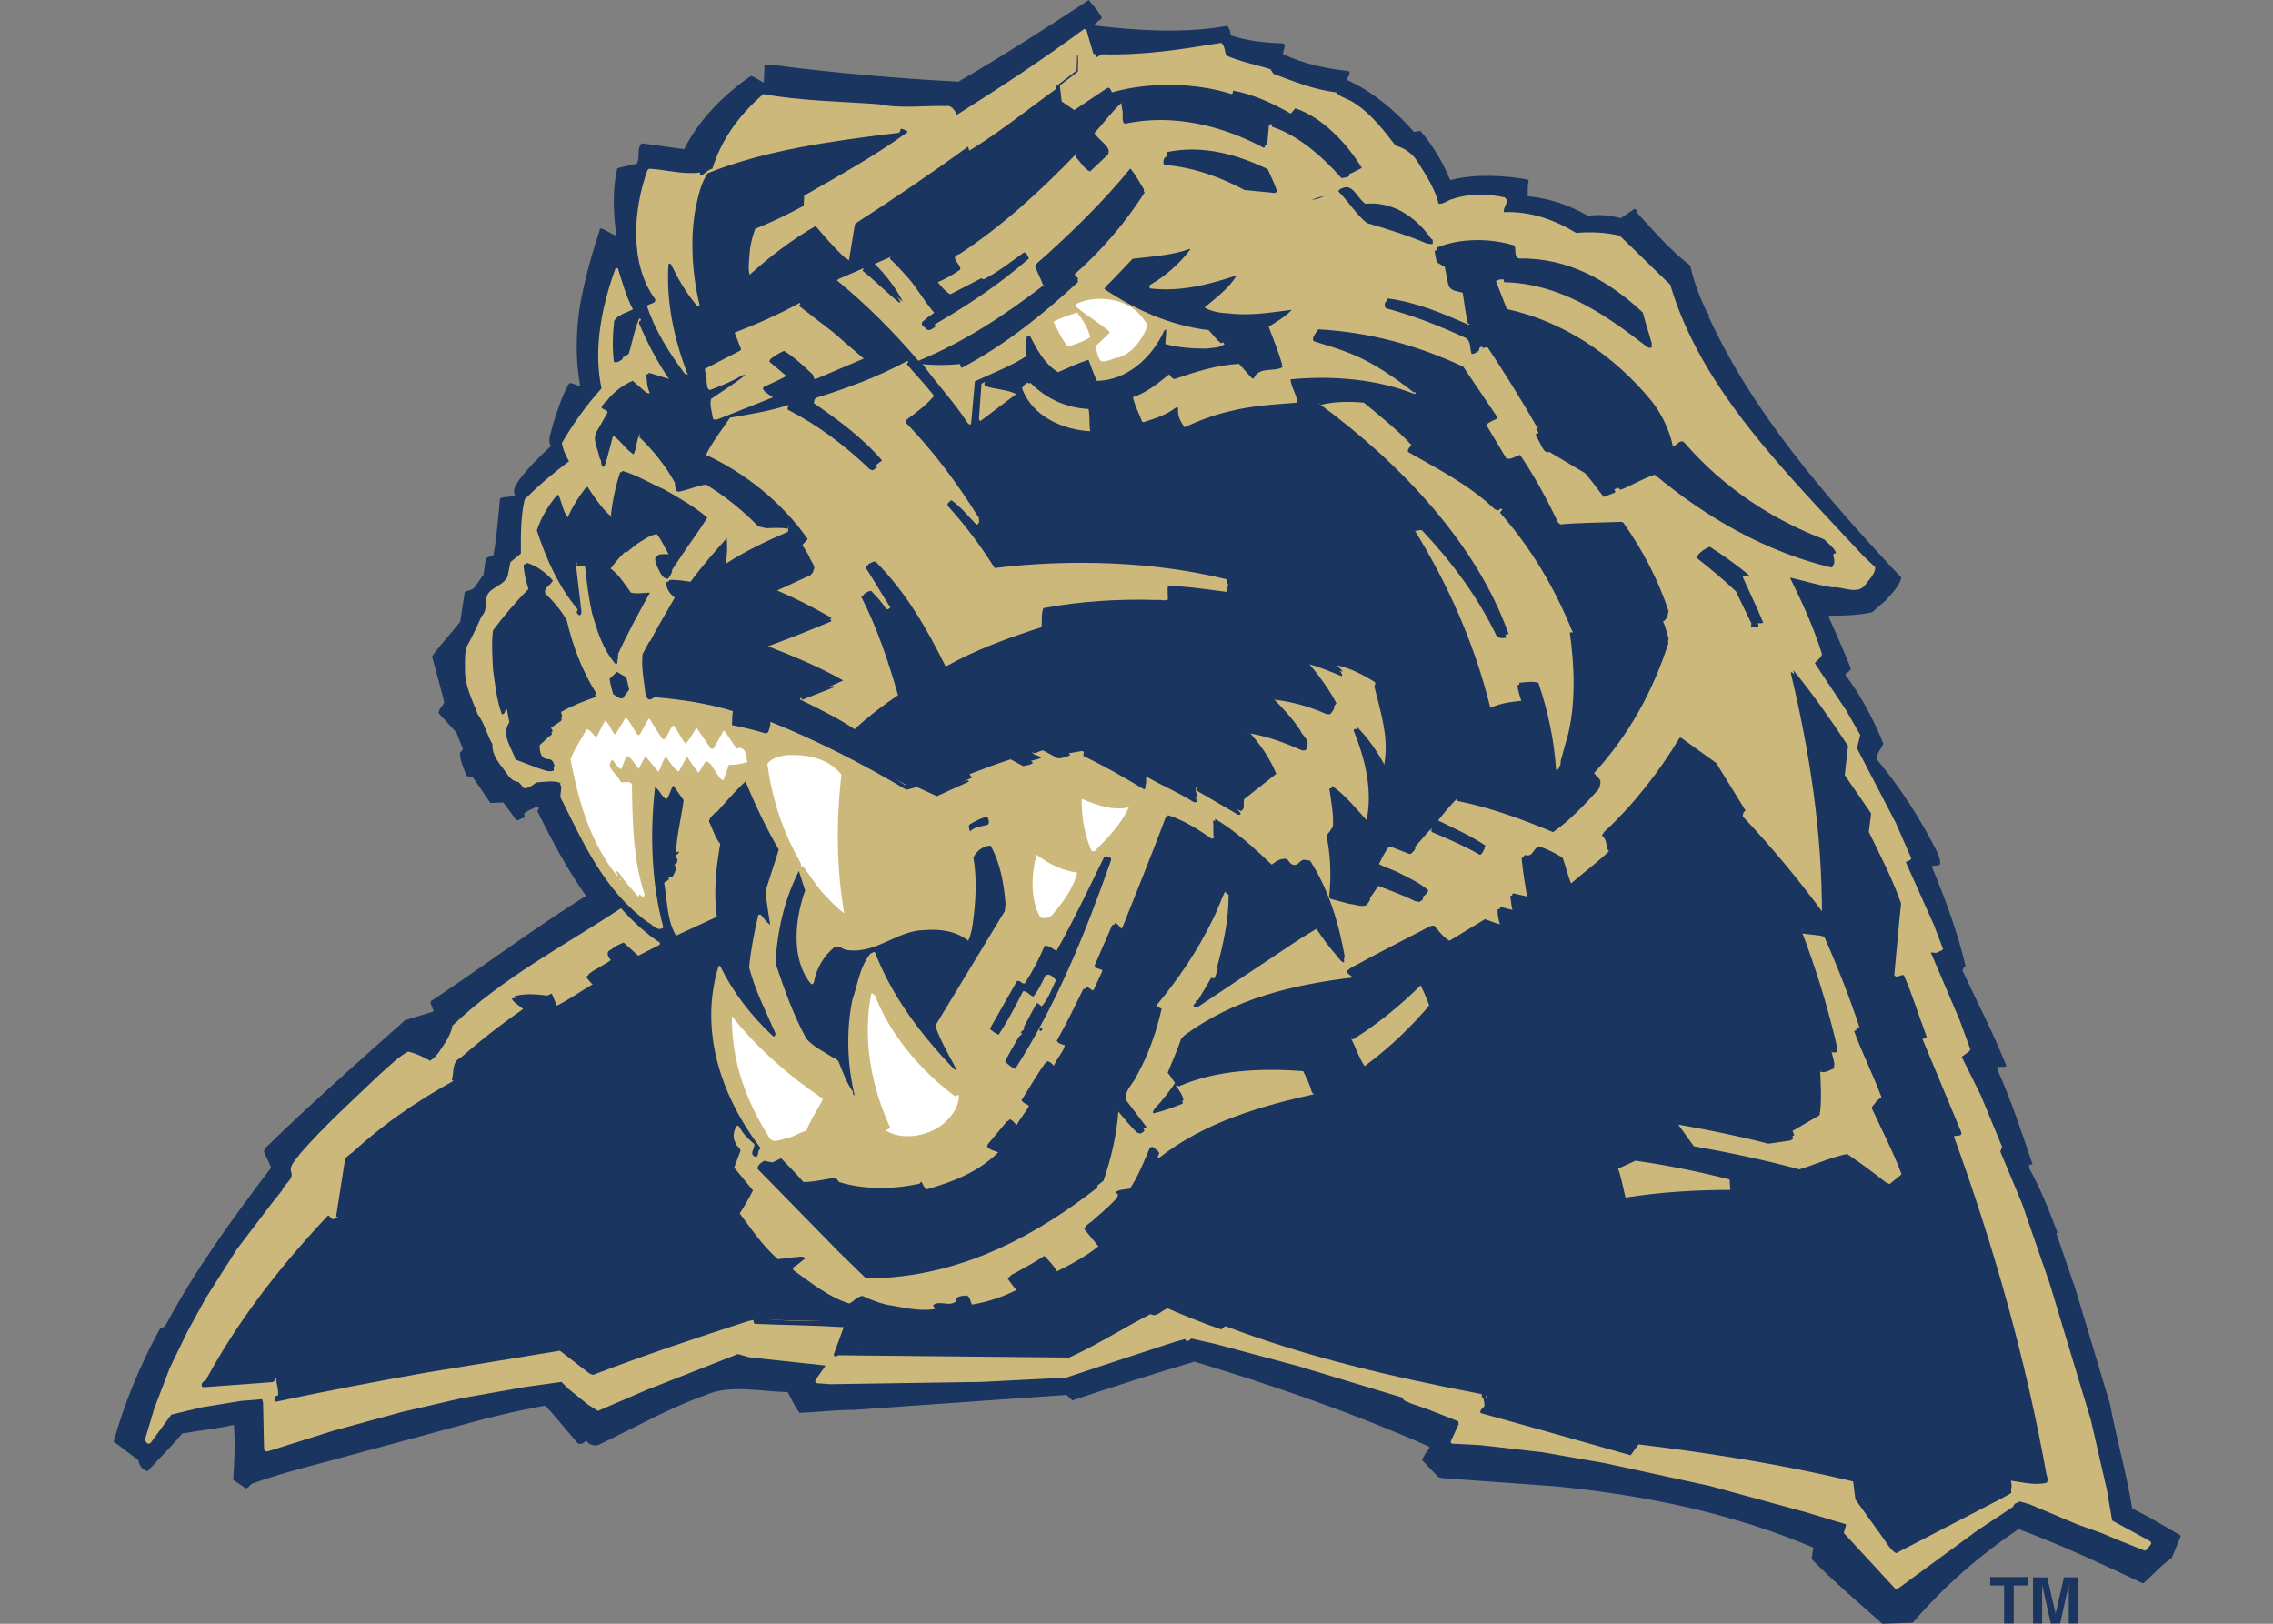 <?xml version="1.0" encoding="UTF-8"?>
<svg xmlns="http://www.w3.org/2000/svg" xmlns:xlink="http://www.w3.org/1999/xlink" width="35pt" height="25pt" viewBox="0 0 35 25" version="1.1">
<rect x="0" y="0" width="35" height="25" fill="#808080" stroke="none"/>
<g id="surface1">
<path style=" stroke:none;fill-rule:nonzero;fill:rgb(10.588%,20.784%,38.039%);fill-opacity:1;" d="M 2.227 22.211 C 2.246 22.219 2.246 22.254 2.273 22.238 C 2.395 22.098 2.484 21.938 2.598 21.797 C 3.055 21.656 3.543 21.59 4.035 21.539 C 4.062 21.555 4.012 21.578 4.043 21.59 C 4.047 21.852 4.035 22.117 4.066 22.359 C 5.539 21.879 7.047 21.477 8.637 21.293 C 8.805 21.461 8.984 21.617 9.18 21.742 C 9.883 21.414 10.605 21.137 11.324 20.855 C 11.766 20.984 12.258 20.977 12.719 21.043 L 12.551 21.301 L 12.586 21.316 C 12.801 21.324 13.02 21.316 13.23 21.324 L 14.93 21.293 L 16.41 21.227 C 16.949 21.059 17.473 20.848 18.016 20.684 C 18.098 20.66 18.195 20.59 18.266 20.664 C 18.285 20.648 18.309 20.621 18.328 20.621 C 19.422 20.867 20.477 21.191 21.535 21.516 C 21.555 21.531 21.609 21.539 21.598 21.582 L 21.742 21.648 C 21.945 21.699 22.148 21.785 22.344 21.863 C 22.387 21.898 22.465 21.883 22.465 21.945 C 22.422 22.051 22.359 22.148 22.332 22.246 C 23.719 22.297 25.004 22.609 26.293 22.898 L 28.105 23.387 L 28.434 23.5 L 28.387 23.641 L 29.18 24.496 C 29.77 24.062 30.352 23.602 30.965 23.211 C 30.969 23.156 31.039 23.164 31.074 23.129 L 31.207 23.172 C 31.797 23.438 32.41 23.633 33.008 23.895 L 33.078 23.797 C 32.887 23.664 32.672 23.574 32.477 23.461 C 32.398 22.941 32.273 22.449 32.156 21.945 L 31.613 20.133 C 31.352 19.332 31.098 18.527 30.75 17.77 L 30.785 17.707 C 30.586 17.246 30.41 16.77 30.16 16.328 C 30.195 16.27 30.266 16.262 30.293 16.207 C 30.125 15.68 29.875 15.199 29.672 14.695 C 29.742 14.699 29.828 14.723 29.875 14.664 C 29.715 14.203 29.5 13.77 29.297 13.328 C 29.312 13.285 29.359 13.297 29.387 13.277 C 29.164 12.684 28.844 12.137 28.551 11.574 L 28.602 11.379 C 28.414 10.984 28.152 10.621 27.895 10.258 C 27.93 10.207 27.996 10.188 28.016 10.125 C 27.883 9.719 27.711 9.324 27.516 8.945 L 27.543 8.918 C 27.879 9.004 28.215 9.109 28.586 9.117 C 28.703 9.062 28.789 8.93 28.836 8.816 C 28.586 8.555 28.301 8.27 28.055 7.996 C 27.062 6.902 26.07 5.793 25.676 4.434 C 25.418 4.188 25.164 3.926 24.906 3.688 C 24.695 3.641 24.453 3.633 24.242 3.652 C 23.914 3.441 23.527 3.309 23.109 3.328 L 23.094 3.305 L 23.156 3.125 L 23.148 3.102 C 22.906 3.047 22.59 3.039 22.359 3.121 C 22.281 3.145 22.219 3.199 22.141 3.207 C 22.105 3.184 22.098 3.145 22.105 3.102 C 21.988 2.855 21.855 2.609 21.668 2.387 L 21.449 2.293 C 21.281 2.062 21.086 1.832 20.844 1.664 C 20.75 1.586 20.625 1.57 20.547 1.48 C 20.262 1.438 19.996 1.359 19.738 1.246 C 19.68 1.199 19.562 1.238 19.547 1.137 C 19.324 1.07 19.102 1.016 18.883 0.938 C 18.82 0.895 18.828 0.797 18.793 0.734 L 18.703 0.734 C 18.105 0.859 17.461 0.906 16.844 0.898 L 16.805 0.875 C 16.773 0.75 16.734 0.625 16.684 0.504 C 16.348 0.742 16.012 0.98 15.676 1.211 C 15.375 1.434 15.043 1.594 14.75 1.824 C 14.664 1.848 14.68 1.746 14.629 1.711 C 14.562 1.684 14.484 1.699 14.414 1.691 C 14.141 1.711 13.816 1.711 13.531 1.676 C 12.938 1.625 12.312 1.625 11.738 1.516 C 11.383 1.832 11.105 2.203 10.988 2.629 L 11.008 2.672 C 10.895 2.938 10.84 3.23 10.805 3.531 C 10.754 3.938 10.809 4.328 10.863 4.707 C 10.836 4.75 10.785 4.75 10.75 4.738 C 10.559 4.113 10.578 3.301 10.84 2.711 C 10.777 2.703 10.699 2.711 10.645 2.719 C 10.418 2.738 10.203 2.656 9.98 2.668 C 9.84 3.129 9.738 3.648 9.863 4.141 C 9.914 4.328 10.016 4.504 10.109 4.672 C 10.008 4.762 9.871 4.789 9.742 4.832 L 9.707 4.812 C 9.609 4.605 9.539 4.398 9.477 4.18 C 9.324 4.602 9.219 5.055 9.215 5.531 C 9.207 5.715 9.258 5.875 9.266 6.035 C 9.02 6.293 8.812 6.582 8.652 6.875 C 8.668 6.98 8.75 7.051 8.773 7.148 C 8.531 7.328 8.301 7.512 8.082 7.734 C 8.043 7.965 8.027 8.195 8.02 8.426 C 8.09 8.574 7.934 8.637 7.852 8.715 L 7.82 8.918 C 7.746 9.035 7.613 9.105 7.512 9.184 C 7.477 9.293 7.492 9.414 7.441 9.512 C 7.344 9.75 7.133 9.953 7.16 10.219 C 7.125 10.504 7.242 10.73 7.328 10.977 C 7.434 11.137 7.508 11.32 7.586 11.492 C 7.594 11.719 7.758 11.879 7.898 12.039 L 7.953 12.047 C 8.02 12.055 8.012 12.145 8.074 12.152 C 8.129 12.117 8.188 12.109 8.234 12.055 L 8.559 12.035 C 8.605 12.07 8.633 12.125 8.641 12.176 C 8.605 12.266 8.668 12.352 8.684 12.434 C 8.941 12.953 9.227 13.457 9.605 13.926 L 9.605 13.969 C 9.5 14.102 9.332 14.16 9.203 14.27 C 8.434 14.73 7.633 15.219 6.965 15.832 C 6.938 16.016 6.82 16.164 6.707 16.309 C 6.68 16.352 6.629 16.395 6.578 16.387 C 6.496 16.324 6.383 16.281 6.273 16.254 C 6.027 16.379 5.859 16.602 5.633 16.777 C 5.246 17.18 4.777 17.551 4.477 18 C 4.453 18.047 4.523 18.105 4.496 18.152 C 4.371 18.336 4.238 18.516 4.09 18.684 C 3.926 18.91 3.746 19.141 3.578 19.371 C 2.992 20.266 2.488 21.188 2.227 22.211 "/>
<path style=" stroke:none;fill-rule:nonzero;fill:rgb(10.588%,20.784%,38.039%);fill-opacity:1;" d="M 2.461 20.461 L 2.543 20.418 C 2.996 19.566 3.578 18.762 4.176 17.977 L 4.062 17.727 L 4.094 17.668 C 4.785 16.992 5.539 16.328 6.238 15.707 L 6.672 15.574 C 6.68 15.512 6.574 15.426 6.672 15.391 C 7.457 14.867 8.23 14.289 9.023 13.793 C 8.73 13.379 8.5 12.945 8.277 12.496 C 8.27 12.469 8.328 12.441 8.27 12.418 C 8.199 12.453 8.121 12.477 8.066 12.531 C 8.082 12.551 8.086 12.586 8.059 12.594 C 8.016 12.594 7.953 12.672 7.926 12.594 L 7.75 12.355 L 7.551 12.363 L 7.277 11.961 L 7.184 11.949 C 7.145 11.836 7.082 11.715 7.082 11.59 L 7.129 11.535 L 7.027 11.277 L 6.754 10.98 C 6.754 10.918 6.816 10.871 6.84 10.812 C 6.781 10.574 6.715 10.344 6.652 10.105 C 6.785 9.922 6.945 9.75 7.086 9.574 L 7.156 9.117 C 7.199 9.09 7.254 9.09 7.297 9.055 L 7.445 8.848 L 7.48 8.594 L 7.598 8.547 C 7.648 8.266 7.672 7.965 7.699 7.676 C 7.77 7.637 7.859 7.664 7.93 7.621 C 7.883 7.539 7.953 7.453 8 7.379 C 8.141 7.195 8.316 7.02 8.484 6.867 C 8.422 6.777 8.492 6.656 8.508 6.551 C 8.578 6.328 8.648 6.109 8.762 5.902 C 8.816 5.887 8.871 5.938 8.934 5.945 C 8.859 5.543 8.867 5.109 8.93 4.703 C 9.004 4.293 9.113 3.906 9.242 3.516 C 9.32 3.527 9.395 3.598 9.473 3.621 L 9.488 3.613 C 9.445 3.285 9.426 2.918 9.504 2.598 C 9.559 2.562 9.637 2.57 9.691 2.543 C 9.734 2.52 9.812 2.551 9.82 2.484 C 9.852 2.395 9.805 2.277 9.883 2.207 L 10.535 2.297 C 10.75 1.859 11.145 1.453 11.566 1.168 C 11.633 1.195 11.699 1.242 11.762 1.273 C 11.762 1.18 11.773 1.09 11.77 1 L 11.895 1 C 12.832 1.121 13.797 1.207 14.758 1.258 C 15.355 0.914 16.188 0.383 16.766 0 L 16.902 0.168 C 16.926 0.219 17.016 0.281 16.918 0.316 C 16.895 0.344 16.867 0.359 16.855 0.379 L 16.867 0.395 C 17.539 0.473 18.246 0.516 18.898 0.398 C 18.934 0.441 18.945 0.488 18.953 0.547 C 19.207 0.629 19.48 0.66 19.758 0.668 C 19.816 0.707 19.746 0.777 19.758 0.836 C 20.066 0.98 20.418 1.059 20.766 1.094 C 20.809 1.137 20.746 1.188 20.738 1.23 C 21.125 1.406 21.473 1.691 21.773 2.031 L 21.871 2.016 C 22.066 2.238 22.219 2.508 22.332 2.773 C 22.703 2.676 23.145 2.699 23.516 2.762 C 23.559 2.781 23.527 2.812 23.527 2.844 L 23.523 3.02 C 23.859 3.055 24.164 3.156 24.453 3.324 C 24.621 3.297 24.797 3.316 24.957 3.359 L 25.168 3.215 C 25.195 3.219 25.203 3.242 25.203 3.27 C 25.469 3.562 25.719 3.852 26.027 4.09 C 26.082 4.344 26.18 4.59 26.289 4.82 C 26.34 4.832 26.289 4.875 26.32 4.895 C 26.996 6.363 28.121 7.66 29.277 8.895 C 29.242 9.035 29.133 9.133 29.039 9.242 L 28.828 9.426 C 28.621 9.473 28.402 9.48 28.164 9.48 L 28.156 9.492 C 28.273 9.762 28.395 10.02 28.5 10.293 C 28.492 10.348 28.367 10.371 28.441 10.426 C 28.68 10.75 28.855 11.094 29 11.449 C 28.973 11.527 28.883 11.605 28.902 11.695 C 29.277 12.145 29.578 12.621 29.828 13.117 C 29.852 13.184 29.887 13.246 29.871 13.309 C 29.836 13.344 29.773 13.312 29.746 13.344 C 29.953 13.84 30.141 14.344 30.266 14.875 C 30.238 14.891 30.227 14.918 30.219 14.945 C 30.449 15.438 30.699 15.914 30.895 16.414 C 30.859 16.445 30.781 16.402 30.746 16.445 C 30.965 16.93 31.129 17.426 31.297 17.926 L 31.246 17.934 L 31.246 17.988 C 31.422 18.305 31.555 18.641 31.68 18.977 L 31.664 18.992 L 31.957 19.844 L 32.488 21.609 C 32.59 22.148 32.742 22.676 32.832 23.223 C 33.086 23.355 33.336 23.496 33.582 23.645 L 33.441 23.988 C 33.277 24.098 33.145 24.254 33 24.379 C 32.367 24.082 31.738 23.785 31.082 23.543 C 30.492 23.938 29.93 24.426 29.453 24.984 L 28.984 25 C 28.613 24.668 28.25 24.363 27.895 24.004 L 27.922 23.828 C 26.684 23.301 25.348 23.023 23.945 22.883 L 22.211 22.758 L 22.148 22.742 L 21.895 22.477 C 21.926 22.422 21.953 22.359 22.008 22.309 L 22.008 22.273 C 20.832 21.754 19.621 21.336 18.391 20.965 C 17.762 21.152 17.137 21.352 16.512 21.562 L 16.422 21.477 L 15.422 21.547 L 13.152 21.707 C 12.863 21.707 12.594 21.742 12.312 21.754 C 12.242 21.664 12.188 21.543 12.129 21.434 C 11.715 21.426 11.234 21.312 10.863 21.48 C 10.297 21.68 9.762 21.988 9.215 22.246 C 9.164 22.266 9.117 22.246 9.074 22.23 C 9.055 22.219 9.047 22.195 9.02 22.184 C 8.992 22.215 8.949 22.246 8.898 22.223 C 8.734 22.035 8.57 21.832 8.398 21.641 C 7.922 21.727 7.445 21.844 6.977 21.977 L 5 22.512 C 4.621 22.613 4.242 22.711 3.879 22.844 C 3.844 22.863 3.809 22.949 3.758 22.898 L 3.59 22.781 C 3.613 22.508 3.621 22.219 3.602 21.938 C 3.348 21.996 3.074 22.023 2.809 22.07 C 2.641 22.266 2.449 22.461 2.27 22.652 C 2.191 22.629 2.141 22.559 2.129 22.48 L 1.75 22.195 C 1.918 21.594 2.16 21.012 2.461 20.461 "/>
<path style=" stroke:none;fill-rule:nonzero;fill:rgb(10.588%,20.784%,38.039%);fill-opacity:1;" d="M 9.16 21.996 L 11.309 20.969 L 12.289 21.25 L 12.383 21.578 L 16.535 21.297 L 18.266 20.664 L 22.184 22.043 L 22.184 22.602 L 25.594 22.883 L 28.066 23.723 L 29.234 24.844 L 31.102 23.352 L 32.969 24.191 L 33.391 23.676 L 32.594 23.305 L 32.035 20.828 L 31.52 19.242 L 30.867 17.375 L 30.496 15.93 L 29.934 14.945 L 29.934 14.293 L 29.516 13.359 L 29.516 12.848 L 28.723 11.633 L 28.723 11.07 L 28.16 10.371 L 28.16 9.906 L 27.832 9.16 L 28.723 9.25 L 29.047 8.832 L 28.02 7.805 L 27.227 6.824 L 26.434 5.609 L 25.871 4.211 L 24.891 3.508 L 24.145 3.324 L 23.352 3.137 L 22.934 2.902 L 22.23 2.949 L 21.719 2.203 L 20.57 1.422 L 19.477 0.941 L 18.805 0.66 L 16.863 0.566 L 16.535 0.289 L 14.762 1.504 L 11.762 1.27 L 10.652 2.391 L 10 2.391 L 9.535 3.836 L 9.207 4.117 L 9.066 5.984 L 8.484 6.867 L 8.086 7.734 L 7.668 8.785 L 7.246 9.297 L 7.012 10.094 L 7.105 11.027 L 7.48 11.867 L 8.039 12.379 L 8.461 12.332 L 9.254 13.922 L 6.125 16.113 L 4.352 17.75 L 4.211 18.262 L 2.766 20.223 L 2.25 21.344 L 2.02 22.23 L 2.25 22.461 L 2.719 21.949 L 3.84 21.809 L 3.84 22.695 L 8.508 21.438 Z M 9.16 21.996 "/>
<path style=" stroke:none;fill-rule:nonzero;fill:rgb(80.392%,72.157%,48.627%);fill-opacity:1;" d="M 4.344 18.328 C 4.371 18.23 4.527 18.16 4.484 18.047 C 4.449 17.941 4.562 17.852 4.625 17.758 C 4.996 17.332 5.445 16.926 5.855 16.535 C 5.996 16.414 6.129 16.273 6.285 16.191 C 6.41 16.219 6.516 16.273 6.621 16.332 C 6.738 16.262 6.801 16.129 6.879 16.016 C 6.914 15.945 6.957 15.875 6.965 15.793 C 7.754 15.043 8.691 14.559 9.562 13.984 C 9.742 14.188 9.953 14.379 10.164 14.516 L 10.156 14.547 L 9.828 14.715 L 9.602 14.512 C 9.535 14.539 9.441 14.582 9.395 14.637 L 9.441 14.754 C 9.324 14.855 9.184 14.902 9.062 15 C 9.094 15.043 9.156 15.086 9.148 15.141 C 8.953 15.254 8.77 15.387 8.574 15.484 C 8.547 15.422 8.523 15.359 8.496 15.297 L 8.43 15.328 C 8.258 15.309 8.062 15.289 7.91 15.344 L 8.078 15.492 L 8.062 15.531 C 7.707 15.777 7.355 16.051 7.027 16.344 C 7.012 16.445 6.973 16.535 6.984 16.641 C 6.402 16.961 5.852 17.34 5.34 17.824 L 5.199 18.707 C 5.234 18.762 5.164 18.754 5.137 18.77 C 5.094 18.777 5.086 18.707 5.047 18.719 C 4.289 19.523 3.637 20.371 3.148 21.289 C 3.512 21.281 3.891 21.242 4.254 21.219 C 4.254 21.332 4.305 21.422 4.273 21.52 C 5.719 21.219 7.188 20.945 8.664 20.73 L 9.148 21.102 C 9.969 20.785 10.793 20.5 11.641 20.246 L 11.648 20.309 C 12.098 20.336 12.586 20.336 13.035 20.352 L 13.043 20.387 L 12.883 20.805 C 12.902 20.82 12.91 20.785 12.93 20.785 L 16.223 20.828 L 16.523 20.82 L 17.719 20.156 C 17.824 20.227 17.902 20.094 17.992 20.062 L 18.793 20.387 C 18.832 20.406 18.855 20.359 18.875 20.344 C 19.871 20.703 20.895 20.996 21.941 21.207 C 22.258 21.262 22.566 21.332 22.883 21.387 C 22.859 21.422 22.852 21.457 22.887 21.48 L 22.902 21.598 L 22.84 21.676 L 22.938 21.715 C 23.672 21.906 24.402 22.121 25.129 22.328 L 25.234 22.16 C 26.367 22.293 27.477 22.488 28.559 22.727 C 28.594 22.816 28.602 22.93 28.609 23.027 C 28.82 23.285 28.996 23.574 29.203 23.832 L 29.254 23.824 L 30.953 22.934 C 31.004 22.887 30.949 22.816 30.969 22.738 C 31.145 22.73 31.332 22.789 31.523 22.762 C 31.199 20.945 30.703 19.195 30.086 17.496 C 30.121 17.473 30.219 17.508 30.199 17.43 L 29.602 15.996 L 29.668 15.98 L 29.652 15.918 C 29.539 15.625 29.449 15.316 29.316 15.016 C 29.266 14.996 29.219 15.07 29.168 15.016 C 29.203 14.656 29.234 14.281 29.273 13.91 C 29.141 13.531 28.953 13.172 28.777 12.809 L 28.812 12.523 L 28.406 11.934 L 28.457 11.484 C 28.195 11.086 27.922 10.695 27.613 10.316 C 27.887 11.5 28.098 12.762 28.078 14.062 C 27.707 13.559 27.293 13.055 26.836 12.57 C 26.836 12.535 26.844 12.5 26.879 12.48 L 26.426 11.746 L 25.887 11.359 L 25.863 11.359 C 25.551 11.879 25.164 12.375 24.703 12.809 C 24.777 12.879 24.77 12.992 24.801 13.082 C 24.609 13.27 24.395 13.426 24.191 13.602 C 24.141 13.48 24.113 13.344 24.062 13.207 C 23.953 13.137 23.828 13.074 23.699 13.031 C 23.609 13.055 23.602 13.207 23.488 13.164 C 23.469 13.164 23.449 13.195 23.461 13.223 L 23.555 13.797 L 23.539 13.809 L 23.301 13.754 L 23.285 13.77 C 23.293 13.852 23.336 13.922 23.32 14.008 C 23.254 14.016 23.184 13.973 23.098 13.965 C 23.098 14.055 23.117 14.148 23.133 14.238 C 23.043 14.223 22.957 14.184 22.867 14.152 L 22.32 14.484 C 22.223 14.434 22.152 14.328 22.082 14.25 L 22.027 14.258 C 21.605 14.477 21.188 14.688 20.773 14.918 C 20.809 14.961 20.887 14.98 20.887 15.043 C 19.918 15.156 19 15.371 18.223 15.953 L 18.016 16.457 C 18.035 16.512 18.098 16.562 18.125 16.625 C 18.027 16.781 17.91 16.926 17.785 17.066 L 17.785 17.082 C 17.938 17.051 18.086 16.996 18.223 16.941 C 18.211 16.855 18.156 16.785 18.105 16.719 C 18.273 16.582 18.512 16.555 18.723 16.492 C 19.156 16.402 19.66 16.402 20.109 16.445 L 20.277 16.836 C 19.406 17.031 18.559 17.27 17.84 17.832 C 17.805 17.816 17.852 17.781 17.848 17.746 C 17.824 17.711 17.785 17.684 17.746 17.656 L 17.707 17.668 C 17.613 17.887 17.531 18.102 17.398 18.301 C 17.328 18.312 17.23 18.312 17.176 18.355 C 17.176 18.391 17.211 18.367 17.215 18.391 L 17.203 18.441 C 17.055 18.602 16.887 18.734 16.734 18.875 L 16.957 19.152 C 16.754 19.328 16.516 19.453 16.277 19.574 C 16.227 19.488 16.156 19.414 16.082 19.336 C 15.914 19.449 15.738 19.539 15.562 19.637 C 15.59 19.715 15.668 19.77 15.695 19.84 C 15.473 19.957 15.227 20.043 14.969 20.086 C 14.934 20.043 14.953 19.973 14.883 19.945 C 14.82 19.957 14.711 19.945 14.715 20.043 C 14.598 20.121 14.484 20.016 14.367 20.094 L 14.395 20.156 C 14.133 20.195 13.891 20.125 13.645 20.086 C 13.52 20.055 13.398 20.008 13.281 19.953 C 13.195 19.965 13.148 20.035 13.078 20.07 C 12.762 19.973 12.496 19.754 12.215 19.555 C 12.215 19.539 12.207 19.531 12.215 19.512 C 12.285 19.477 12.336 19.418 12.398 19.379 C 12.371 19.328 12.301 19.355 12.25 19.355 L 11.977 19.387 C 11.738 19.176 11.57 18.922 11.391 18.684 C 11.461 18.566 11.535 18.453 11.594 18.328 L 11.305 17.977 L 11.402 17.719 C 11.402 17.668 11.34 17.656 11.332 17.605 C 11.277 17.527 11.293 17.418 11.34 17.34 C 11.359 17.32 11.383 17.34 11.391 17.359 C 11.438 17.457 11.531 17.543 11.613 17.613 C 11.633 17.676 11.523 17.77 11.629 17.809 C 11.691 17.816 11.656 17.73 11.699 17.695 L 11.711 17.676 C 11.117 16.898 10.758 15.883 11.062 14.883 C 11.066 14.867 11.09 14.867 11.094 14.883 C 11.285 15.273 11.559 15.633 11.902 15.953 C 11.93 15.969 11.941 15.934 11.941 15.91 C 11.797 15.582 11.629 15.254 11.535 14.895 C 11.562 14.621 11.613 14.355 11.676 14.09 C 11.684 14.082 11.699 14.082 11.711 14.082 C 11.762 14.133 11.801 14.203 11.859 14.238 C 11.836 14.078 11.801 13.887 11.789 13.715 L 11.992 13.082 C 11.797 12.746 11.629 12.395 11.48 12.031 C 11.297 12.199 11.129 12.402 10.957 12.594 C 10.996 12.711 11.039 12.844 11.125 12.941 C 11.062 13.305 11.047 13.715 11.062 14.105 L 10.41 14.406 C 10.27 14.176 10.277 13.875 10.227 13.594 C 10.246 13.559 10.312 13.566 10.297 13.516 C 10.305 13.488 10.332 13.508 10.348 13.504 C 10.383 13.461 10.402 13.41 10.41 13.355 L 10.383 13.312 C 10.422 13.305 10.438 13.258 10.43 13.223 C 10.402 13.215 10.402 13.188 10.41 13.164 C 10.422 13.152 10.457 13.145 10.453 13.117 C 10.438 13.098 10.422 13.133 10.41 13.117 C 10.422 12.844 10.492 12.586 10.527 12.32 L 10.367 12.094 C 10.32 12.164 10.312 12.25 10.262 12.305 C 10.184 12.27 10.164 12.164 10.086 12.121 C 10.004 12.832 10.031 13.613 10.215 14.281 C 10.121 14.352 10.047 14.23 9.969 14.195 C 9.305 13.707 8.988 12.992 8.652 12.32 C 8.594 12.242 8.672 12.156 8.625 12.074 L 8.629 12.055 C 8.527 12.012 8.379 12.039 8.258 12.047 C 8.203 12.09 8.141 12.137 8.07 12.137 L 7.984 12.039 C 7.848 12.031 7.789 11.871 7.707 11.781 C 7.637 11.688 7.574 11.582 7.582 11.457 C 7.496 11.312 7.461 11.137 7.355 10.996 C 7.273 10.773 7.152 10.555 7.16 10.297 C 7.16 10.176 7.152 10.066 7.188 9.953 C 7.277 9.797 7.344 9.645 7.418 9.484 C 7.484 9.426 7.477 9.328 7.488 9.238 C 7.488 9.043 7.742 9.043 7.816 8.875 L 7.859 8.656 L 8.02 8.523 C 8.02 8.242 8.016 7.957 8.078 7.691 C 8.293 7.473 8.527 7.277 8.762 7.102 C 8.715 7.02 8.668 6.926 8.652 6.82 C 8.82 6.535 9.023 6.242 9.262 5.98 C 9.129 5.359 9.273 4.695 9.477 4.133 C 9.484 4.113 9.5 4.141 9.512 4.125 C 9.582 4.344 9.641 4.566 9.746 4.762 C 9.66 4.812 9.547 4.828 9.484 4.918 C 9.465 5.121 9.469 5.332 9.484 5.535 C 9.555 5.527 9.617 5.492 9.68 5.449 C 9.738 5.27 9.766 5.078 9.844 4.902 L 9.863 4.91 C 9.996 5.23 10.164 5.535 10.348 5.828 L 10.332 5.844 L 9.988 5.738 C 9.98 5.828 10.023 5.934 10.023 6.031 C 10.016 6.066 9.977 6.059 9.945 6.039 L 9.742 5.863 C 9.574 5.934 9.406 6.066 9.305 6.227 C 9.316 6.277 9.387 6.254 9.395 6.312 C 9.332 6.445 9.238 6.555 9.191 6.688 C 9.191 6.738 9.211 6.781 9.227 6.82 C 9.234 6.941 9.281 7.039 9.309 7.145 C 9.375 6.996 9.402 6.836 9.449 6.676 C 9.492 6.66 9.535 6.719 9.57 6.746 L 9.77 6.941 C 9.805 6.855 9.812 6.758 9.848 6.684 C 9.996 6.781 10.109 6.934 10.215 7.066 L 10.43 7.398 C 10.41 7.434 10.438 7.473 10.445 7.508 L 10.465 7.527 C 10.613 7.508 10.738 7.438 10.879 7.402 C 11.137 7.551 11.375 7.746 11.598 7.949 C 11.676 8.07 11.789 8.098 11.914 8.082 C 12 8.105 12.098 8.027 12.141 8.117 L 12.133 8.188 C 11.809 8.328 11.488 8.477 11.188 8.672 L 11.18 8.656 C 11.199 8.539 11.199 8.406 11.191 8.285 C 10.996 8.504 10.801 8.727 10.633 8.957 C 10.527 8.945 10.422 8.922 10.305 8.93 C 10.285 9.016 10.352 9.09 10.418 9.152 C 10.246 9.461 10.051 9.758 9.918 10.078 C 9.926 10.289 9.961 10.508 9.996 10.707 C 10.039 10.742 10.074 10.695 10.102 10.68 C 10.52 10.723 10.934 10.777 11.32 10.898 L 11.297 11.105 C 11.465 11.156 11.648 11.191 11.809 11.246 C 11.887 11.219 11.844 11.121 11.879 11.074 C 12.621 11.332 13.309 11.73 13.996 12.109 C 14.059 12.109 14.094 12.066 14.148 12.059 C 14.262 12.086 14.344 12.172 14.457 12.199 L 14.977 11.969 C 14.945 11.953 14.926 11.926 14.926 11.891 L 14.934 11.879 C 15.148 11.785 15.367 11.703 15.598 11.641 L 15.773 11.738 C 15.855 11.715 15.953 11.703 16.031 11.668 C 15.996 11.617 15.914 11.641 15.887 11.57 C 15.949 11.527 16.031 11.512 16.109 11.5 C 16.191 11.527 16.25 11.625 16.348 11.617 L 16.664 11.562 C 16.992 11.715 17.312 11.906 17.637 12.094 C 17.664 12.047 17.629 11.961 17.672 11.914 C 17.93 12.023 18.184 12.164 18.434 12.297 C 18.449 12.234 18.379 12.164 18.426 12.117 C 18.664 12.227 18.883 12.367 19.105 12.488 C 19.176 12.461 19.141 12.375 19.156 12.305 L 19.652 11.914 C 19.555 11.676 19.406 11.457 19.219 11.254 L 19.219 11.234 C 19.527 11.27 19.82 11.379 20.102 11.5 C 20.199 11.414 20.051 11.332 20.023 11.246 C 19.91 11.074 19.75 10.898 19.59 10.738 L 19.602 10.723 C 19.918 10.723 20.199 10.84 20.484 10.945 C 20.527 10.918 20.543 10.863 20.578 10.828 C 20.465 10.609 20.312 10.406 20.145 10.203 C 20.137 10.176 20.18 10.176 20.199 10.184 C 20.367 10.211 20.516 10.297 20.676 10.344 C 20.66 10.297 20.562 10.254 20.59 10.195 C 20.695 10.184 20.789 10.254 20.887 10.281 L 21.188 10.434 C 21.223 10.465 21.215 10.496 21.188 10.531 C 21.297 10.926 21.445 11.359 21.32 11.781 C 21.215 11.578 21.062 11.359 20.887 11.184 C 20.926 11.34 20.992 11.484 21.031 11.641 C 21.125 11.949 21.152 12.324 21.055 12.641 C 20.887 12.457 20.723 12.25 20.516 12.102 L 20.5 12.109 C 20.527 12.312 20.586 12.516 20.551 12.719 C 20.457 12.766 20.465 12.871 20.484 12.957 C 20.527 13.223 20.527 13.508 20.516 13.773 C 20.684 13.844 20.863 13.887 21.055 13.887 L 21.25 13.602 C 21.457 13.641 21.656 13.746 21.852 13.832 C 21.906 13.816 21.977 13.77 21.992 13.707 C 21.852 13.586 21.676 13.508 21.516 13.426 C 21.426 13.383 21.328 13.355 21.234 13.305 C 21.285 13.195 21.348 13.074 21.43 12.977 L 21.727 13.098 C 21.844 12.996 21.93 12.859 22.047 12.754 C 22.309 12.844 22.559 12.969 22.805 13.102 C 22.848 13.098 22.848 13.047 22.875 13.02 C 22.641 12.863 22.391 12.754 22.145 12.633 C 22.234 12.516 22.34 12.391 22.445 12.285 C 22.965 12.355 23.449 12.559 23.918 12.762 C 24.098 12.656 24.246 12.48 24.402 12.34 C 24.465 12.215 24.785 12.094 24.574 11.941 C 24.574 11.914 24.512 11.898 24.547 11.863 C 25.086 11.254 25.473 10.574 25.695 9.832 C 25.66 9.734 25.648 9.629 25.59 9.539 C 25.59 9.504 25.633 9.523 25.648 9.504 L 25.695 9.414 C 25.535 8.93 25.297 8.473 24.996 8.047 L 24.969 8.035 C 24.652 8.047 24.332 8.047 24.023 8.074 L 23.988 8.039 C 23.82 7.684 23.629 7.332 23.406 7.004 C 23.336 7.023 23.266 7.082 23.195 7.059 L 22.887 6.543 C 22.93 6.492 23 6.473 23.055 6.445 L 23.047 6.41 L 22.531 5.645 C 21.844 5.324 21.102 5.113 20.297 5.07 C 20.281 5.121 20.207 5.191 20.281 5.227 C 20.844 5.367 21.359 5.609 21.797 6.039 C 21.801 6.051 21.797 6.059 21.781 6.066 C 21.207 5.84 20.535 5.777 19.871 5.84 C 19.883 5.969 19.969 6.078 19.977 6.199 C 19.625 6.227 19.266 6.246 18.938 6.332 C 18.691 6.387 18.461 6.477 18.238 6.578 C 18.184 6.5 18.125 6.402 18.141 6.289 C 18.141 6.262 18.113 6.273 18.098 6.281 C 17.949 6.395 17.777 6.445 17.609 6.5 L 17.586 6.492 C 17.539 6.359 17.469 6.242 17.441 6.094 C 17.645 5.988 17.832 5.871 18.016 5.707 C 18.055 5.715 18.051 5.77 18.09 5.785 C 18.426 5.68 18.762 5.566 19.129 5.562 C 19.191 5.633 19.238 5.715 19.309 5.777 L 19.402 5.68 L 19.742 5.609 C 19.688 5.422 19.609 5.227 19.535 5.031 C 19.652 4.953 19.785 4.883 19.891 4.77 C 19.598 4.805 19.262 4.867 18.918 4.824 C 18.793 4.82 18.652 4.797 18.547 4.734 C 18.715 4.594 18.91 4.449 19.035 4.254 L 19.023 4.246 C 18.617 4.379 18.176 4.496 17.715 4.441 C 17.691 4.434 17.699 4.398 17.707 4.387 C 17.938 4.258 18.168 4.055 18.328 3.84 L 18.32 3.832 C 18.051 3.93 17.742 3.949 17.441 3.984 L 17.039 4.406 C 17.516 4.727 18.051 4.961 18.637 5.035 L 18.855 5.297 C 18.785 5.359 18.672 5.352 18.574 5.367 C 18.359 5.367 18.141 5.352 17.945 5.297 C 17.945 5.238 17.957 5.156 17.957 5.086 L 17.949 5.07 L 17.922 5.098 C 17.742 5.504 17.344 5.863 16.887 5.863 C 16.844 5.758 16.801 5.652 16.762 5.539 C 16.602 5.59 16.445 5.664 16.293 5.73 C 16.074 5.598 15.957 5.359 15.852 5.156 C 15.816 5.254 15.836 5.367 15.828 5.469 C 15.57 5.637 15.289 5.742 15.012 5.871 L 14.953 6.527 C 14.934 6.547 14.91 6.527 14.898 6.508 C 14.688 6.184 14.414 5.898 14.184 5.574 L 14.191 5.562 C 14.402 5.574 14.609 5.582 14.812 5.562 L 14.828 5.609 C 15.457 5.273 16.051 4.82 16.605 4.293 L 16.535 4.211 C 16.676 4.043 16.867 3.914 17.004 3.742 C 17.238 3.496 17.434 3.23 17.613 2.957 L 17.613 2.914 C 17.551 2.809 17.488 2.695 17.406 2.594 C 16.992 3.102 16.48 3.602 15.977 4.047 C 15.996 4.16 16.062 4.25 16.102 4.352 L 16.062 4.398 C 15.453 4.867 14.828 5.273 14.141 5.555 C 13.758 5.105 13.344 4.691 12.887 4.316 L 12.918 4.293 L 13.289 4.133 C 13.512 4.25 13.699 4.488 13.902 4.645 C 13.801 4.441 13.645 4.238 13.469 4.062 L 13.73 3.949 C 14.023 4.184 14.211 4.488 14.414 4.777 C 14.371 4.859 14.234 4.875 14.234 4.973 L 14.324 5.035 C 14.848 4.734 15.367 4.398 15.844 3.98 C 15.828 3.945 15.809 3.887 15.766 3.887 C 15.562 4.035 15.367 4.188 15.148 4.301 L 15.109 4.285 L 14.633 4.531 C 14.562 4.488 14.5 4.422 14.441 4.344 C 14.562 4.293 14.672 4.23 14.785 4.152 C 14.812 4.07 14.598 3.965 14.777 3.91 C 15.422 3.488 16.023 2.941 16.586 2.355 C 16.613 2.355 16.598 2.383 16.598 2.391 L 16.781 2.594 C 16.895 2.523 16.992 2.426 17.074 2.312 C 17.035 2.215 16.914 2.145 16.852 2.051 C 16.992 1.898 17.117 1.723 17.266 1.586 C 17.273 1.676 17.301 1.773 17.32 1.855 C 18.09 1.703 18.867 1.887 19.5 2.242 L 19.512 2.227 L 19.539 1.926 C 19.582 1.891 19.645 1.922 19.695 1.934 C 20.066 2.086 20.395 2.383 20.684 2.695 C 20.793 2.695 20.871 2.629 20.969 2.586 C 20.746 2.215 20.367 1.809 19.945 1.668 L 19.875 1.75 C 19.598 1.59 19.309 1.457 18.988 1.395 C 18.98 1.414 18.988 1.457 18.953 1.445 C 18.398 1.27 17.684 1.262 17.125 1.422 C 17.105 1.402 17.105 1.348 17.055 1.352 L 16.543 1.695 L 16.348 1.562 L 16.32 1.316 L 16.598 1.102 C 16.598 1.016 16.605 0.934 16.598 0.848 L 16.586 0.848 L 16.578 1.086 L 16.305 1.297 C 16.25 1.305 16.277 1.375 16.227 1.395 C 15.793 1.711 15.375 2.047 14.926 2.32 L 14.906 2.258 C 14.344 2.668 13.77 3.055 13.195 3.426 C 13.148 3.621 13.148 3.832 13.09 4.02 L 12.988 3.949 C 12.832 3.797 12.699 3.645 12.559 3.48 C 12.203 3.684 11.859 3.945 11.543 4.23 C 11.516 4.133 11.535 4.016 11.543 3.902 C 11.551 3.77 11.586 3.641 11.629 3.523 C 11.887 3.418 12.133 3.301 12.375 3.168 L 12.383 3.012 C 12.922 2.703 13.469 2.402 13.98 2.031 C 13.953 2.012 13.918 1.984 13.867 1.984 C 13.867 2.02 13.855 2.047 13.82 2.047 C 12.812 2.172 11.801 2.305 10.895 2.668 C 10.789 2.828 10.754 3.012 10.711 3.203 C 10.621 3.684 10.66 4.238 10.773 4.699 C 10.758 4.715 10.73 4.707 10.719 4.691 C 10.555 4.496 10.43 4.273 10.324 4.051 C 10.289 4.582 10.395 5.098 10.555 5.57 C 10.578 5.633 10.625 5.695 10.613 5.75 C 10.59 5.77 10.555 5.766 10.535 5.742 C 10.297 5.422 10.082 5.078 9.961 4.707 C 10.004 4.672 10.113 4.672 10.086 4.602 C 9.688 4.062 9.75 3.223 9.969 2.621 L 9.996 2.598 C 10.262 2.613 10.508 2.691 10.781 2.656 C 10.789 2.668 10.758 2.695 10.793 2.703 C 10.859 2.676 10.895 2.613 10.969 2.598 C 11.102 2.164 11.375 1.773 11.754 1.449 C 12.328 1.555 12.953 1.562 13.531 1.605 C 13.863 1.676 14.238 1.625 14.57 1.633 C 14.66 1.617 14.703 1.711 14.738 1.766 C 15.395 1.352 16.055 0.918 16.691 0.449 C 16.738 0.441 16.738 0.492 16.746 0.52 L 16.836 0.828 L 16.879 0.84 C 16.867 0.855 16.879 0.875 16.871 0.891 L 16.965 0.836 C 17.609 0.855 18.211 0.758 18.805 0.66 C 18.863 0.707 18.855 0.793 18.883 0.855 C 19.102 0.953 19.34 0.996 19.562 1.066 L 19.609 1.137 C 19.918 1.254 20.227 1.379 20.57 1.422 C 20.648 1.508 20.766 1.52 20.859 1.59 C 21.109 1.75 21.32 2.02 21.488 2.242 C 21.633 2.277 21.773 2.383 21.844 2.516 C 21.973 2.719 22.098 2.914 22.152 3.137 C 22.238 3.145 22.301 3.074 22.375 3.062 C 22.621 2.977 22.918 2.984 23.168 3.039 C 23.254 3.102 23.141 3.188 23.156 3.266 C 23.562 3.25 23.938 3.383 24.27 3.586 C 24.5 3.566 24.73 3.578 24.941 3.629 C 25.199 3.875 25.465 4.141 25.719 4.383 C 26.195 5.996 27.496 7.27 28.691 8.559 L 28.875 8.734 C 28.875 8.832 28.797 8.906 28.742 8.977 C 28.621 9.18 28.391 9.027 28.219 9.043 C 27.992 9.012 27.781 8.941 27.574 8.895 L 27.566 8.902 C 27.754 9.281 27.93 9.664 28.055 10.07 C 28.043 10.129 27.98 10.16 27.945 10.211 L 28.426 10.934 L 28.645 11.316 L 28.594 11.52 L 29.191 12.668 L 29.43 13.215 L 29.414 13.242 L 29.359 13.266 L 29.344 13.27 L 29.777 14.238 L 29.918 14.609 L 29.906 14.629 L 29.812 14.672 L 29.73 14.664 L 30.172 15.699 L 30.34 16.156 L 30.324 16.184 L 30.219 16.262 L 30.207 16.273 L 30.5 16.863 L 30.828 17.656 L 30.801 17.73 L 31.137 18.535 L 31.566 19.777 L 32.195 21.863 L 32.441 22.934 L 32.523 23.41 L 33.09 23.719 L 33.117 23.738 L 33.125 23.77 L 33.055 23.859 L 33.027 23.875 L 32.656 23.727 L 32.355 23.602 L 31.984 23.469 L 31.25 23.16 L 31.102 23.117 L 31.023 23.152 L 30.992 23.203 L 30.453 23.559 L 29.211 24.469 L 29.184 24.461 L 28.391 23.602 L 28.414 23.523 L 28.426 23.48 L 28.426 23.469 L 27.816 23.285 L 26.332 22.879 L 24.711 22.527 L 23.75 22.359 L 22.797 22.25 L 22.355 22.227 L 22.336 22.199 L 22.461 21.926 L 22.453 21.883 L 22.285 21.816 L 21.977 21.695 L 21.727 21.609 L 21.621 21.562 L 21.586 21.516 L 19.98 21.031 L 18.723 20.695 L 18.344 20.609 L 18.301 20.645 L 18.266 20.645 L 18.246 20.617 L 18.09 20.66 L 17.004 21.016 L 16.418 21.211 L 15.113 21.277 L 12.785 21.312 L 12.574 21.297 L 12.551 21.27 L 12.566 21.234 L 12.707 21.035 L 12.699 21.023 L 11.535 20.898 L 11.363 20.848 L 9.969 21.395 L 9.207 21.723 L 9.051 21.625 L 8.742 21.375 L 8.645 21.277 L 8.105 21.352 L 7.109 21.527 L 6.195 21.738 L 5.137 22.027 L 4.141 22.34 L 4.098 22.348 L 4.078 22.34 L 4.066 22.305 L 4.051 21.598 L 4.035 21.543 L 3.707 21.57 L 3.105 21.668 L 2.637 21.781 L 2.32 22.215 L 2.301 22.227 L 2.266 22.223 L 2.23 22.172 L 2.375 21.688 L 2.613 21.066 L 2.887 20.5 L 3.168 19.988 L 3.645 19.238 L 4.176 18.539 Z M 4.344 18.328 "/>
<path style=" stroke:none;fill-rule:nonzero;fill:rgb(10.588%,20.784%,38.039%);fill-opacity:1;" d="M 7.629 9.691 C 7.789 9.461 7.98 9.25 8.176 9.043 C 8.148 8.922 8.105 8.797 8.105 8.664 C 8.254 8.707 8.398 8.809 8.512 8.938 C 8.484 9.012 8.363 9.047 8.398 9.141 C 8.531 9.266 8.645 9.406 8.727 9.551 C 8.82 9.953 8.965 10.328 9.184 10.68 C 8.992 10.75 8.812 10.812 8.645 10.934 C 8.629 10.969 8.656 11.004 8.656 11.039 C 8.617 11.113 8.414 11.137 8.512 11.254 L 8.309 11.465 C 8.309 11.562 8.32 11.684 8.441 11.688 C 8.512 11.688 8.527 11.75 8.539 11.801 L 8.539 11.816 C 8.441 11.828 8.352 11.785 8.258 11.75 L 7.965 11.648 C 7.93 11.465 7.754 11.277 7.887 11.094 C 7.859 11.016 7.867 10.918 7.824 10.848 C 7.762 10.848 7.805 10.934 7.754 10.941 C 7.656 10.547 7.602 10.133 7.629 9.691 "/>
<path style=" stroke:none;fill-rule:nonzero;fill:rgb(10.588%,20.784%,38.039%);fill-opacity:1;" d="M 8.594 7.613 C 8.652 7.727 8.664 7.867 8.742 7.969 L 8.762 7.961 C 8.84 7.801 8.93 7.641 9.043 7.492 C 9.148 7.648 9.262 7.824 9.414 7.957 C 9.449 7.961 9.441 7.922 9.441 7.906 C 9.469 7.676 9.512 7.457 9.582 7.25 C 9.805 7.312 10.016 7.445 10.227 7.535 C 10.457 7.668 10.688 7.797 10.891 7.969 C 10.781 8.152 10.641 8.336 10.516 8.523 L 10.297 8.852 C 10.227 8.844 10.199 8.754 10.164 8.691 C 10.164 8.641 10.102 8.602 10.137 8.543 C 10.199 8.523 10.281 8.539 10.34 8.531 C 10.297 8.398 10.219 8.27 10.137 8.16 C 9.848 8.266 9.582 8.504 9.402 8.754 C 9.527 8.844 9.625 9 9.715 9.125 C 9.812 9.148 9.91 9.125 10.008 9.125 C 9.828 9.449 9.652 9.77 9.504 10.098 C 9.535 10.121 9.504 10.148 9.512 10.168 C 9.191 9.75 9.098 9.215 9.043 8.672 C 8.992 8.641 8.93 8.664 8.883 8.672 L 8.867 8.684 C 8.895 8.938 8.926 9.176 8.953 9.418 C 8.895 9.434 8.945 9.352 8.926 9.32 C 8.629 8.973 8.449 8.559 8.301 8.137 C 8.363 7.949 8.477 7.773 8.594 7.613 "/>
<path style=" stroke:none;fill-rule:nonzero;fill:rgb(100%,100%,100%);fill-opacity:1;" d="M 9.031 11.227 C 9.094 11.234 9.133 11.316 9.184 11.352 L 9.316 11.094 C 9.387 11.141 9.406 11.242 9.465 11.305 L 9.484 11.297 L 9.637 11.043 C 9.707 11.121 9.758 11.234 9.82 11.316 L 9.844 11.316 C 9.898 11.242 9.934 11.141 9.996 11.059 L 10.199 11.379 L 10.234 11.379 C 10.289 11.316 10.309 11.227 10.367 11.164 C 10.438 11.246 10.484 11.367 10.555 11.449 C 10.625 11.387 10.668 11.281 10.727 11.207 L 10.941 11.52 C 10.957 11.535 10.992 11.535 10.996 11.508 L 11.145 11.246 C 11.223 11.332 11.27 11.441 11.348 11.527 C 11.41 11.492 11.461 11.535 11.48 11.59 L 11.508 11.73 C 11.418 11.766 11.32 11.777 11.223 11.777 L 11.137 12.016 C 11.09 11.996 11.047 11.926 11.02 11.879 C 10.969 11.828 10.949 11.723 10.863 11.723 L 10.758 11.898 C 10.695 11.828 10.641 11.746 10.586 11.66 L 10.57 11.66 L 10.453 11.879 C 10.387 11.852 10.34 11.758 10.281 11.695 C 10.281 11.68 10.27 11.66 10.254 11.652 C 10.191 11.723 10.184 11.816 10.137 11.883 L 9.953 11.66 L 9.926 11.66 L 9.836 11.836 C 9.777 11.777 9.738 11.688 9.668 11.641 C 9.605 11.688 9.605 11.777 9.562 11.844 C 9.504 11.809 9.469 11.75 9.43 11.695 C 9.301 11.82 9.52 11.918 9.555 12.039 C 9.609 12.059 9.695 12.012 9.73 12.074 C 9.738 12.648 9.75 13.25 9.926 13.773 C 9.918 13.789 9.918 13.805 9.898 13.805 C 9.875 13.809 9.848 13.746 9.836 13.789 C 9.828 13.805 9.844 13.809 9.836 13.816 C 9.75 13.719 9.66 13.613 9.582 13.516 C 9.562 13.469 9.527 13.426 9.477 13.398 L 9.512 13.48 L 9.504 13.488 C 9.086 12.969 8.91 12.34 8.785 11.695 C 8.84 11.527 8.953 11.387 9.031 11.227 "/>
<path style=" stroke:none;fill-rule:nonzero;fill:rgb(10.588%,20.784%,38.039%);fill-opacity:1;" d="M 9.5 10.344 L 9.645 10.43 L 9.688 10.617 L 9.59 10.75 C 9.539 10.766 9.492 10.715 9.441 10.688 C 9.422 10.609 9.395 10.535 9.387 10.449 Z M 9.5 10.344 "/>
<path style=" stroke:none;fill-rule:nonzero;fill:rgb(100%,100%,100%);fill-opacity:1;" d="M 9.539 13.539 L 9.539 13.523 L 9.57 13.559 Z M 9.539 13.539 "/>
<path style=" stroke:none;fill-rule:nonzero;fill:rgb(80.392%,72.157%,48.627%);fill-opacity:1;" d="M 11.402 5.395 L 11.41 5.371 L 11.312 5.121 C 11.656 4.988 11.992 4.84 12.312 4.664 C 12.664 4.918 13.008 5.184 13.32 5.492 L 13.32 5.512 L 12.559 5.836 C 12.523 5.836 12.531 5.793 12.516 5.766 C 12.371 5.633 12.238 5.504 12.074 5.402 C 12.004 5.43 11.941 5.469 11.879 5.52 C 11.965 5.609 12.055 5.668 12.137 5.742 L 12.137 5.766 C 12.027 5.848 11.898 5.883 11.781 5.953 C 11.816 6.008 11.895 6.039 11.941 6.078 L 11.941 6.102 L 11.047 6.457 C 11.023 6.457 10.984 6.473 10.977 6.438 C 10.961 6.332 10.926 6.246 10.949 6.141 C 11.121 6.023 11.305 5.91 11.48 5.773 L 11.43 5.777 C 11.277 5.871 11.109 5.938 10.934 6.004 C 10.879 5.996 10.891 5.918 10.879 5.871 C 10.887 5.801 10.859 5.742 10.852 5.68 Z M 11.402 5.395 "/>
<path style=" stroke:none;fill-rule:nonzero;fill:rgb(80.392%,72.157%,48.627%);fill-opacity:1;" d="M 11.242 6.43 C 11.543 6.379 11.844 6.332 12.133 6.238 C 12.602 6.492 13.051 6.812 13.449 7.191 L 13.582 7.09 C 13.273 6.73 12.895 6.457 12.531 6.207 C 12.539 6.18 12.539 6.129 12.578 6.121 C 13.055 5.973 13.52 5.801 13.961 5.562 L 13.98 5.562 C 14.133 5.73 14.297 5.875 14.414 6.051 C 14.309 6.207 14.129 6.332 13.98 6.449 C 14.414 6.918 14.809 7.426 15.109 7.949 L 15.059 8.082 L 15.039 8.082 C 14.91 7.949 14.801 7.809 14.652 7.703 C 14.641 7.703 14.617 7.719 14.625 7.738 C 14.891 8.039 15.145 8.363 15.344 8.691 C 16.523 8.539 17.809 8.609 18.918 8.859 C 18.926 8.945 18.902 9.027 18.891 9.113 C 18.594 9.078 18.293 9.027 17.984 9.02 C 17.973 9.082 17.984 9.168 17.984 9.23 C 17.938 9.258 17.867 9.23 17.816 9.238 C 17.215 9.219 16.629 9.258 16.066 9.363 C 16.031 9.453 16.047 9.559 16.039 9.656 C 15.527 9.82 15.031 10 14.562 10.262 C 14.281 9.699 13.965 9.133 13.484 8.648 C 13.441 8.637 13.406 8.676 13.371 8.684 L 13.379 8.734 C 13.512 8.922 13.637 9.117 13.734 9.316 C 13.723 9.344 13.688 9.391 13.645 9.379 C 13.59 9.281 13.496 9.184 13.414 9.098 C 13.371 9.098 13.336 9.125 13.301 9.148 C 13.547 9.637 13.727 10.148 13.863 10.68 C 13.625 10.84 13.383 11.016 13.16 11.227 C 12.895 11.051 12.605 10.91 12.32 10.77 C 12.312 10.738 12.371 10.73 12.398 10.707 C 12.594 10.637 12.789 10.57 12.984 10.477 C 12.613 10.266 12.223 10.105 11.832 9.953 L 11.816 9.926 C 12.137 9.785 12.477 9.66 12.805 9.523 L 12.789 9.504 C 12.523 9.352 12.25 9.211 11.965 9.09 L 11.965 9.062 L 12.496 8.805 C 12.602 8.742 12.477 8.648 12.461 8.566 L 12.355 8.391 L 12.438 8.301 C 12.039 7.73 11.465 7.277 10.871 7.004 C 10.969 6.801 11.117 6.617 11.242 6.43 "/>
<path style=" stroke:none;fill-rule:nonzero;fill:rgb(100%,100%,100%);fill-opacity:1;" d="M 11.27 15.645 C 11.656 16.137 12.16 16.574 12.672 16.918 C 12.594 17.082 12.477 17.242 12.418 17.41 C 12.32 17.43 12.238 17.492 12.133 17.523 C 12.039 17.527 11.895 17.633 11.832 17.492 C 11.488 16.945 11.262 16.34 11.27 15.645 "/>
<path style=" stroke:none;fill-rule:nonzero;fill:rgb(10.588%,20.784%,38.039%);fill-opacity:1;" d="M 11.766 17.871 L 11.895 17.898 L 12.027 17.832 C 12.145 17.957 12.266 18.074 12.371 18.199 C 12.543 18.199 12.707 18.152 12.867 18.133 L 12.922 18.199 C 13.309 18.32 13.77 18.312 14.164 18.223 C 14.168 18.215 14.176 18.188 14.191 18.199 C 14.211 18.234 14.234 18.293 14.266 18.312 C 14.68 18.195 15.086 18.039 15.402 17.711 C 15.379 17.648 15.281 17.668 15.242 17.605 C 15.34 17.48 15.445 17.348 15.547 17.234 C 15.598 17.242 15.617 17.297 15.66 17.32 L 15.891 16.984 C 15.871 16.949 15.816 16.941 15.781 16.898 L 16.125 16.34 C 16.172 16.344 16.207 16.387 16.234 16.414 C 16.297 16.297 16.402 16.184 16.445 16.051 C 16.41 16.023 16.355 16.016 16.312 15.988 C 16.465 15.73 16.586 15.461 16.727 15.195 C 16.781 15.191 16.844 15.316 16.879 15.203 L 17.02 14.895 C 16.992 14.875 16.941 14.855 16.902 14.84 C 16.977 14.629 17.082 14.422 17.168 14.211 C 17.223 14.223 17.25 14.293 17.277 14.301 C 17.543 13.727 17.77 13.137 17.984 12.551 C 18.223 12.625 18.441 12.766 18.66 12.914 C 18.688 12.898 18.723 12.898 18.727 12.863 C 18.707 12.773 18.727 12.695 18.707 12.605 C 19.027 12.797 19.301 13.047 19.582 13.312 C 19.645 13.266 19.707 13.215 19.801 13.223 C 19.848 13.238 19.855 13.301 19.906 13.312 C 20.004 13.344 20.012 13.215 20.105 13.242 L 20.172 13.25 C 20.465 13.707 20.617 14.223 20.711 14.754 C 20.562 14.609 20.422 14.422 20.297 14.238 L 20.148 14.32 L 18.461 15.449 C 18.441 15.457 18.414 15.441 18.406 15.414 L 18.449 15.395 C 18.52 15.281 18.582 15.168 18.652 15.051 C 18.664 15.062 18.699 15.07 18.707 15.051 C 18.855 14.637 18.953 14.203 18.961 13.734 L 18.891 13.672 C 18.805 13.832 18.75 14.016 18.664 14.176 C 18.441 14.637 18.152 15.062 17.816 15.469 C 17.816 15.512 17.859 15.512 17.887 15.531 C 17.805 15.891 17.684 16.238 17.504 16.562 C 17.453 16.688 17.293 16.801 17.348 16.949 L 17.656 17.355 C 17.613 17.359 17.594 17.418 17.543 17.391 C 17.434 17.289 17.348 17.156 17.25 17.066 L 17.223 17.094 C 17.195 17.48 17.109 17.836 16.992 18.18 C 16.059 18.914 15.043 19.461 13.859 19.609 C 13.695 19.629 13.512 19.629 13.344 19.609 L 11.711 17.957 C 11.711 17.922 11.738 17.887 11.766 17.871 "/>
<path style=" stroke:none;fill-rule:nonzero;fill:rgb(100%,100%,100%);fill-opacity:1;" d="M 12.109 11.625 C 12.438 11.613 12.754 11.676 12.957 11.926 C 12.875 12.621 12.879 13.391 13 14.062 C 12.879 13.977 12.762 13.844 12.656 13.734 C 12.551 13.605 12.461 13.469 12.363 13.332 C 12.348 13.332 12.328 13.355 12.328 13.367 C 12.34 13.34 12.34 13.305 12.32 13.27 C 12.055 12.809 11.887 12.297 11.816 11.758 C 11.895 11.66 12.004 11.648 12.109 11.625 "/>
<path style=" stroke:none;fill-rule:nonzero;fill:rgb(10.588%,20.784%,38.039%);fill-opacity:1;" d="M 12.301 13.41 L 12.398 13.711 C 12.242 14.141 12.172 14.77 12.488 15.148 C 12.523 15.168 12.531 15.125 12.539 15.098 C 12.574 14.902 12.691 14.715 12.84 14.59 C 12.922 14.539 12.98 14.629 13.055 14.629 C 13.504 14.684 13.805 14.328 14.238 14.32 C 14.484 14.301 14.723 14.336 14.91 14.484 C 14.98 14.328 14.988 14.141 15.008 13.965 C 15.031 13.719 15.031 13.438 14.988 13.203 C 15.039 13.098 15.145 13.02 15.254 13.02 C 15.402 13.285 15.457 13.594 15.484 13.914 L 15.473 14.027 L 14.402 15.793 C 14.469 15.988 14.57 16.172 14.668 16.352 L 14.734 16.48 L 14.695 16.465 C 14.176 15.926 13.734 15.336 13.477 14.672 C 13.457 14.637 13.434 14.68 13.406 14.68 C 13.238 14.883 13.211 15.148 13.125 15.395 C 13.027 15.875 13.047 16.402 13.16 16.863 C 13.117 16.863 13.152 16.809 13.117 16.785 C 13.027 16.648 12.973 16.492 12.91 16.34 C 12.887 16.305 12.859 16.297 12.824 16.281 C 12.684 16.191 12.531 16.121 12.418 15.996 C 12.215 15.625 12.074 15.227 11.941 14.828 C 11.969 14.316 12.082 13.844 12.301 13.41 "/>
<path style=" stroke:none;fill-rule:nonzero;fill:rgb(100%,100%,100%);fill-opacity:1;" d="M 13.418 15.293 C 13.457 15.301 13.484 15.336 13.488 15.363 C 13.723 15.953 14.195 16.5 14.707 16.879 C 14.73 16.879 14.742 16.848 14.766 16.863 C 14.766 17.059 14.637 17.219 14.477 17.34 C 14.254 17.492 13.902 17.559 13.645 17.41 C 13.652 17.383 13.691 17.387 13.707 17.359 C 13.426 16.75 13.273 16.008 13.418 15.293 "/>
<path style=" stroke:none;fill-rule:nonzero;fill:rgb(10.588%,20.784%,38.039%);fill-opacity:1;" d="M 15.207 12.578 C 15.219 12.605 15.254 12.695 15.191 12.703 C 15.102 12.727 15.008 12.73 14.938 12.801 C 14.926 12.766 14.898 12.711 14.945 12.684 C 15.031 12.641 15.109 12.586 15.207 12.578 "/>
<path style=" stroke:none;fill-rule:nonzero;fill:rgb(80.392%,72.157%,48.627%);fill-opacity:1;" d="M 15.156 5.883 C 15.316 5.941 15.492 5.945 15.652 6.004 C 15.703 6.039 15.648 6.059 15.633 6.078 L 15.094 6.484 L 15.074 6.457 L 15.113 5.91 Z M 15.156 5.883 "/>
<path style=" stroke:none;fill-rule:nonzero;fill:rgb(10.588%,20.784%,38.039%);fill-opacity:1;" d="M 15.66 15.105 C 15.715 15.086 15.73 15.156 15.781 15.141 C 15.898 14.957 16.004 14.762 16.082 14.566 C 16.156 14.547 16.207 14.617 16.27 14.637 C 16.535 14.168 16.766 13.676 17 13.199 C 17.039 13.195 17.117 13.18 17.109 13.242 C 16.719 14.355 16.277 15.449 15.633 16.457 C 15.578 16.438 15.516 16.387 15.477 16.34 C 15.543 16.211 15.617 16.086 15.695 15.953 C 15.711 15.953 15.73 15.926 15.738 15.91 L 15.73 15.898 L 15.715 15.918 C 15.711 15.863 15.793 15.867 15.766 15.812 L 15.961 15.449 C 15.988 15.441 16.02 15.477 16.039 15.496 C 16.145 15.379 16.191 15.23 16.262 15.09 C 16.223 15.059 16.191 15 16.129 15.008 L 16.094 15.027 C 16.047 15.133 15.988 15.246 15.914 15.344 C 15.852 15.328 15.816 15.254 15.754 15.262 C 15.641 15.484 15.52 15.715 15.379 15.93 C 15.332 15.918 15.281 15.875 15.242 15.84 Z M 15.66 15.105 "/>
<path style=" stroke:none;fill-rule:nonzero;fill:rgb(80.392%,72.157%,48.627%);fill-opacity:1;" d="M 15.891 5.84 C 16.145 6.102 16.445 6.234 16.797 6.246 L 16.816 6.641 C 16.383 6.625 15.898 6.422 15.738 5.977 C 15.766 5.91 15.844 5.883 15.891 5.84 "/>
<path style=" stroke:none;fill-rule:nonzero;fill:rgb(100%,100%,100%);fill-opacity:1;" d="M 15.961 13.16 C 16.152 13.301 16.355 13.406 16.586 13.434 C 16.531 13.676 16.367 13.895 16.199 14.09 C 16.152 14.141 16.074 14.145 16.02 14.125 C 15.863 13.852 15.879 13.469 15.961 13.16 "/>
<path style=" stroke:none;fill-rule:nonzero;fill:rgb(100%,100%,100%);fill-opacity:1;" d="M 16.668 12.305 C 16.887 12.391 17.125 12.488 17.383 12.43 C 17.266 12.684 17.062 12.898 16.852 13.109 L 16.809 13.102 C 16.703 12.863 16.656 12.598 16.656 12.312 Z M 16.668 12.305 "/>
<path style=" stroke:none;fill-rule:nonzero;fill:rgb(10.588%,20.784%,38.039%);fill-opacity:1;" d="M 17.977 2.34 C 18.523 2.227 19.062 2.383 19.52 2.605 C 19.57 2.711 19.617 2.816 19.652 2.914 L 19.191 2.879 C 18.805 2.676 18.406 2.516 17.945 2.488 Z M 17.977 2.34 "/>
<path style=" stroke:none;fill-rule:nonzero;fill:rgb(10.588%,20.784%,38.039%);fill-opacity:1;" d="M 20.387 3.02 C 20.332 3.047 20.27 3.074 20.199 3.074 C 20.262 3.055 20.324 3.027 20.387 3.02 "/>
<path style=" stroke:none;fill-rule:nonzero;fill:rgb(80.392%,72.157%,48.627%);fill-opacity:1;" d="M 21.039 6.156 C 21.285 6.375 21.559 6.582 21.773 6.816 C 21.762 6.848 21.695 6.871 21.711 6.906 C 22.18 7.152 22.621 7.465 23.047 7.801 L 23.09 7.801 C 23.602 8.363 23.973 8.977 24.227 9.652 C 24.227 9.664 24.238 9.699 24.211 9.699 C 24.316 10.414 24.273 11.211 24 11.836 C 23.988 11.852 23.973 11.852 23.961 11.852 C 23.93 11.379 23.832 10.938 23.688 10.512 C 23.594 10.484 23.488 10.504 23.391 10.512 C 23.406 10.602 23.449 10.695 23.469 10.785 C 23.285 10.805 23.113 10.82 22.949 10.898 C 22.707 9.918 22.301 9 21.766 8.137 C 21.809 8.109 21.863 8.109 21.914 8.102 C 22.398 8.602 22.797 9.16 23.082 9.758 C 23.125 9.77 23.188 9.777 23.23 9.762 C 22.734 8.363 21.551 7.121 20.305 6.211 C 20.527 6.121 20.793 6.113 21.039 6.156 "/>
<path style=" stroke:none;fill-rule:nonzero;fill:rgb(10.588%,20.784%,38.039%);fill-opacity:1;" d="M 21.023 3.137 C 21.445 3.098 21.797 3.336 22.035 3.672 C 22.039 3.684 22.07 3.684 22.062 3.707 L 22.035 3.711 C 21.727 3.586 21.402 3.48 21.082 3.391 C 20.914 3.258 20.801 3.062 20.641 2.914 C 20.82 2.789 20.898 3.055 21.023 3.137 "/>
<path style=" stroke:none;fill-rule:nonzero;fill:rgb(80.392%,72.157%,48.627%);fill-opacity:1;" d="M 20.809 15.98 C 21.191 15.734 21.562 15.449 21.902 15.113 C 21.969 15.203 21.996 15.328 22.047 15.434 C 21.738 15.805 21.391 16.137 21.012 16.414 C 20.926 16.289 20.879 16.137 20.809 15.996 Z M 20.809 15.98 "/>
<path style=" stroke:none;fill-rule:nonzero;fill:rgb(10.588%,20.784%,38.039%);fill-opacity:1;" d="M 21.367 4.594 C 21.809 4.652 22.215 4.824 22.613 5 L 22.629 4.996 L 22.551 4.469 C 22.496 4.434 22.41 4.441 22.355 4.383 C 22.277 4.266 22.363 4.035 22.168 4.008 C 22.145 3.945 22.125 3.879 22.125 3.812 C 22.473 3.664 22.957 3.664 23.32 3.781 C 23.348 3.844 23.309 3.957 23.391 3.98 C 24.141 3.965 24.766 4.316 25.297 4.812 C 25.34 4.98 25.395 5.141 25.438 5.301 L 25.402 5.293 C 24.75 4.797 24.07 4.328 23.238 4.293 C 23.168 4.309 23.09 4.285 23.035 4.328 L 23.203 4.758 C 24.062 4.945 24.848 5.457 25.445 6.191 C 25.598 6.395 25.703 6.617 25.758 6.863 C 25.816 6.879 25.863 6.75 25.934 6.812 C 26.543 7.516 27.293 8 28.09 8.305 C 28.152 8.371 28.246 8.434 28.273 8.516 C 28.168 8.531 28.293 8.613 28.219 8.664 C 27.215 8.426 26.328 7.922 25.508 7.254 L 25.438 7.262 L 24.734 7.594 C 24.633 7.492 24.539 7.348 24.441 7.234 C 24.262 7.129 24.07 7.02 23.887 6.898 L 23.832 6.906 L 23.656 6.605 L 23.707 6.547 C 23.477 6.121 23.215 5.703 22.93 5.293 C 22.848 5.289 22.777 5.379 22.691 5.395 L 22.656 5.227 L 22.531 5.141 C 22.152 4.973 21.773 4.797 21.359 4.691 C 21.348 4.664 21.367 4.629 21.367 4.594 "/>
<path style=" stroke:none;fill-rule:nonzero;fill:rgb(80.392%,72.157%,48.627%);fill-opacity:1;" d="M 25.219 17.809 C 25.715 17.871 26.188 17.992 26.66 18.098 C 26.684 18.164 26.676 18.25 26.66 18.32 C 26.102 18.32 25.555 18.355 25.031 18.438 C 24.988 18.277 24.965 18.109 24.902 17.957 Z M 25.219 17.809 "/>
<path style=" stroke:none;fill-rule:nonzero;fill:rgb(80.392%,72.157%,48.627%);fill-opacity:1;" d="M 25.82 17.254 C 26.312 17.324 26.797 17.438 27.277 17.551 C 27.391 17.523 27.516 17.523 27.629 17.48 C 27.613 17.438 27.586 17.391 27.621 17.348 L 28.027 17.117 C 28.051 16.914 28.035 16.68 28.027 16.473 L 28.246 16.402 C 28.246 16.316 28.203 16.234 28.195 16.141 C 28.223 16.129 28.266 16.137 28.293 16.141 C 28.152 15.527 27.965 14.918 27.742 14.336 L 27.754 14.316 L 28.105 14.352 C 28.328 14.812 28.512 15.301 28.68 15.793 C 28.664 15.828 28.602 15.801 28.582 15.84 L 29.016 16.855 C 28.965 16.918 28.832 16.953 28.875 17.051 C 29.043 17.375 29.184 17.703 29.328 18.031 C 29.266 18.102 29.176 18.16 29.098 18.23 L 29.043 18.207 C 28.848 18.055 28.652 17.906 28.441 17.766 C 28.18 17.824 27.949 17.93 27.707 18.004 C 27.172 17.859 26.633 17.746 26.082 17.648 L 25.816 17.277 Z M 25.82 17.254 "/>
<path style=" stroke:none;fill-rule:nonzero;fill:rgb(10.588%,20.784%,38.039%);fill-opacity:1;" d="M 26.328 8.418 C 26.535 8.551 26.746 8.699 26.934 8.859 C 26.914 8.91 26.859 8.832 26.836 8.887 C 26.941 9.121 27.055 9.352 27.152 9.59 C 27.109 9.602 27.039 9.594 27 9.59 L 27 9.523 L 26.754 9.043 C 26.562 8.867 26.359 8.691 26.156 8.539 C 26.191 8.488 26.262 8.445 26.328 8.418 "/>
<path style=" stroke:none;fill-rule:nonzero;fill:rgb(10.588%,20.784%,38.039%);fill-opacity:1;" d="M 3.16 21.258 L 4.246 21.148 C 4.246 21.199 4.246 21.277 4.188 21.281 L 3.133 21.359 C 3.074 21.344 3.117 21.266 3.16 21.258 "/>
<path style=" stroke:none;fill-rule:nonzero;fill:rgb(10.588%,20.784%,38.039%);fill-opacity:1;" d="M 4.426 21.445 L 5.945 21.125 L 7.762 20.82 L 8.742 20.691 C 8.883 20.809 9.043 20.91 9.191 21.008 C 10.031 20.727 10.852 20.406 11.711 20.188 C 11.734 20.215 11.676 20.289 11.746 20.305 C 12.207 20.355 12.691 20.336 13.156 20.344 C 13.113 20.484 13.043 20.617 12.984 20.762 C 13.133 20.785 13.301 20.785 13.453 20.777 L 15.582 20.789 L 16.543 20.758 L 17.734 20.074 L 17.832 20.145 C 17.883 20.082 17.965 20.039 18.035 19.996 C 18.297 20.102 18.547 20.25 18.812 20.344 L 18.898 20.238 C 19.617 20.523 20.352 20.773 21.113 20.969 C 21.738 21.082 22.355 21.195 22.992 21.281 C 22.965 21.359 22.934 21.441 22.879 21.5 L 22.934 21.688 L 22.949 21.703 C 23.668 21.852 24.34 22.125 25.062 22.281 L 25.082 22.273 L 25.188 22.051 C 26.301 22.074 27.297 22.406 28.34 22.617 L 28.582 22.688 L 28.617 23.031 C 28.805 23.277 28.988 23.527 29.199 23.766 L 29.246 23.762 C 29.809 23.441 30.391 23.184 30.949 22.875 L 30.965 22.875 L 30.969 22.988 L 30.836 23.062 L 29.195 23.914 C 29.105 23.859 29.051 23.754 28.988 23.668 L 28.57 23.086 L 28.535 22.809 C 27.465 22.551 26.355 22.375 25.23 22.238 L 25.109 22.406 C 24.34 22.188 23.57 21.969 22.801 21.758 C 22.773 21.707 22.844 21.68 22.859 21.645 C 22.852 21.598 22.859 21.539 22.816 21.504 C 22.809 21.492 22.824 21.477 22.816 21.465 C 21.465 21.207 20.129 20.898 18.867 20.418 L 18.805 20.469 C 18.527 20.375 18.254 20.262 17.98 20.145 C 17.887 20.172 17.812 20.289 17.715 20.234 C 17.293 20.449 16.895 20.707 16.465 20.902 L 12.902 20.867 C 12.887 20.875 12.867 20.902 12.844 20.875 L 12.84 20.848 L 12.992 20.434 C 12.547 20.406 12.078 20.402 11.621 20.383 C 11.602 20.367 11.602 20.348 11.602 20.324 L 11.523 20.34 C 10.723 20.598 9.918 20.867 9.133 21.168 L 9.082 21.152 L 8.621 20.797 L 6.59 21.129 C 5.809 21.266 5.023 21.418 4.25 21.582 C 4.215 21.578 4.238 21.527 4.23 21.5 Z M 4.426 21.445 "/>
<path style=" stroke:none;fill-rule:nonzero;fill:rgb(10.588%,20.784%,38.039%);fill-opacity:1;" d="M 5.316 17.832 C 5.352 17.805 5.387 17.762 5.43 17.75 L 5.438 17.77 L 5.281 18.699 C 5.254 18.715 5.215 18.77 5.176 18.727 Z M 5.316 17.832 "/>
<path style=" stroke:none;fill-rule:nonzero;fill:rgb(10.588%,20.784%,38.039%);fill-opacity:1;" d="M 7.129 16.281 C 7.09 16.406 7.168 16.625 6.98 16.641 L 6.957 16.633 C 6.992 16.504 6.953 16.305 7.129 16.281 "/>
<path style=" stroke:none;fill-rule:nonzero;fill:rgb(10.588%,20.784%,38.039%);fill-opacity:1;" d="M 7.59 9.707 C 7.75 9.492 7.934 9.273 8.137 9.07 C 8.102 8.953 8.066 8.824 8.062 8.695 C 8.102 8.672 8.152 8.707 8.195 8.723 L 8.285 9.051 C 8.109 9.273 7.879 9.477 7.73 9.707 C 7.73 10.078 7.77 10.43 7.82 10.781 C 7.84 10.766 7.859 10.738 7.887 10.738 C 7.938 10.852 7.938 10.984 7.973 11.102 L 7.91 11.199 L 8.055 11.605 C 8.199 11.684 8.355 11.727 8.508 11.781 C 8.523 11.812 8.535 11.84 8.523 11.867 C 8.438 11.895 8.355 11.844 8.277 11.824 L 7.938 11.695 C 7.879 11.516 7.711 11.312 7.844 11.117 C 7.824 11.051 7.824 10.977 7.797 10.906 C 7.77 10.934 7.781 11.004 7.727 10.996 C 7.648 10.781 7.621 10.535 7.59 10.297 C 7.582 10.105 7.566 9.902 7.59 9.707 "/>
<path style=" stroke:none;fill-rule:nonzero;fill:rgb(10.588%,20.784%,38.039%);fill-opacity:1;" d="M 8.039 15.34 C 8.094 15.375 8.152 15.418 8.191 15.465 C 8.172 15.512 8.117 15.527 8.074 15.555 C 8.02 15.492 7.914 15.449 7.879 15.375 Z M 8.039 15.34 "/>
<path style=" stroke:none;fill-rule:nonzero;fill:rgb(10.588%,20.784%,38.039%);fill-opacity:1;" d="M 8.574 7.625 C 8.617 7.637 8.617 7.691 8.625 7.734 L 8.383 8.113 C 8.508 8.547 8.699 8.953 8.934 9.332 C 8.906 9.387 8.992 9.438 8.926 9.473 C 8.906 9.473 8.887 9.445 8.879 9.43 L 8.895 9.383 C 8.59 9.016 8.41 8.602 8.266 8.168 C 8.328 7.973 8.441 7.789 8.574 7.625 "/>
<path style=" stroke:none;fill-rule:nonzero;fill:rgb(10.588%,20.784%,38.039%);fill-opacity:1;" d="M 8.488 11.277 C 8.516 11.305 8.477 11.328 8.453 11.34 L 8.293 11.488 C 8.277 11.488 8.273 11.48 8.266 11.469 C 8.32 11.391 8.406 11.32 8.488 11.277 "/>
<path style=" stroke:none;fill-rule:nonzero;fill:rgb(10.588%,20.784%,38.039%);fill-opacity:1;" d="M 8.625 11.047 C 8.656 11.055 8.656 11.098 8.625 11.109 L 8.496 11.195 C 8.477 11.203 8.457 11.18 8.461 11.152 Z M 8.625 11.047 "/>
<path style=" stroke:none;fill-rule:nonzero;fill:rgb(10.588%,20.784%,38.039%);fill-opacity:1;" d="M 8.832 10.773 C 8.93 10.734 9.023 10.676 9.129 10.648 C 9.148 10.676 9.184 10.707 9.164 10.734 C 8.98 10.797 8.797 10.871 8.625 10.969 C 8.602 10.977 8.59 10.941 8.602 10.922 Z M 8.832 10.773 "/>
<path style=" stroke:none;fill-rule:nonzero;fill:rgb(10.588%,20.784%,38.039%);fill-opacity:1;" d="M 9.023 7.504 C 9.07 7.512 9.066 7.566 9.07 7.602 L 8.754 8.023 C 8.742 8.035 8.734 8.016 8.727 8 C 8.797 7.828 8.902 7.66 9.023 7.504 "/>
<path style=" stroke:none;fill-rule:nonzero;fill:rgb(10.588%,20.784%,38.039%);fill-opacity:1;" d="M 9 8.582 L 9.125 8.578 C 9.16 8.766 9.18 8.953 9.207 9.145 C 9.285 9.465 9.359 9.797 9.52 10.09 C 9.48 10.133 9.535 10.203 9.484 10.23 C 9.285 10.004 9.199 9.727 9.117 9.445 C 9.066 9.215 9.035 8.969 9.008 8.723 C 8.965 8.688 8.902 8.742 8.875 8.695 C 8.91 8.652 8.93 8.57 9 8.582 "/>
<path style=" stroke:none;fill-rule:nonzero;fill:rgb(10.588%,20.784%,38.039%);fill-opacity:1;" d="M 9.125 14.961 C 9.18 14.992 9.23 15.055 9.242 15.109 C 9.211 15.137 9.168 15.168 9.117 15.152 L 9.027 15.047 C 9.047 15.012 9.09 14.992 9.125 14.961 "/>
<path style=" stroke:none;fill-rule:nonzero;fill:rgb(10.588%,20.784%,38.039%);fill-opacity:1;" d="M 9.355 6.352 C 9.348 6.301 9.285 6.316 9.262 6.273 C 9.27 6.238 9.305 6.211 9.328 6.176 C 9.398 6.176 9.445 6.246 9.5 6.289 L 9.496 6.328 L 9.285 6.664 L 9.367 6.945 C 9.352 7.031 9.34 7.121 9.297 7.191 C 9.234 7.176 9.277 7.094 9.234 7.059 C 9.215 6.918 9.102 6.762 9.199 6.625 Z M 9.355 6.352 "/>
<path style=" stroke:none;fill-rule:nonzero;fill:rgb(10.588%,20.784%,38.039%);fill-opacity:1;" d="M 9.414 14.621 C 9.477 14.629 9.504 14.691 9.539 14.727 C 9.52 14.766 9.461 14.789 9.414 14.789 C 9.363 14.746 9.316 14.648 9.414 14.621 "/>
<path style=" stroke:none;fill-rule:nonzero;fill:rgb(10.588%,20.784%,38.039%);fill-opacity:1;" d="M 9.547 7.273 C 9.598 7.254 9.652 7.297 9.695 7.316 C 9.617 7.527 9.527 7.73 9.465 7.941 C 9.457 7.953 9.441 7.969 9.422 7.961 L 9.406 7.941 C 9.43 7.707 9.48 7.484 9.547 7.273 "/>
<path style=" stroke:none;fill-rule:nonzero;fill:rgb(10.588%,20.784%,38.039%);fill-opacity:1;" d="M 9.457 4.938 C 9.484 4.902 9.527 4.852 9.574 4.859 C 9.59 5.09 9.566 5.309 9.59 5.523 C 9.551 5.559 9.504 5.586 9.453 5.574 C 9.426 5.371 9.434 5.152 9.457 4.938 "/>
<path style=" stroke:none;fill-rule:nonzero;fill:rgb(10.588%,20.784%,38.039%);fill-opacity:1;" d="M 9.488 6.59 C 9.605 6.652 9.703 6.75 9.793 6.848 C 9.785 6.906 9.781 6.953 9.754 6.996 C 9.625 6.91 9.559 6.785 9.43 6.699 C 9.438 6.66 9.461 6.617 9.488 6.59 "/>
<path style=" stroke:none;fill-rule:nonzero;fill:rgb(10.588%,20.784%,38.039%);fill-opacity:1;" d="M 10.184 8.117 C 10.27 8.152 10.305 8.242 10.344 8.305 L 10.441 8.496 C 10.422 8.551 10.352 8.539 10.301 8.543 C 10.238 8.438 10.191 8.32 10.113 8.223 C 10 8.242 9.895 8.32 9.797 8.383 L 9.645 8.508 L 9.621 8.492 C 9.785 8.312 9.98 8.188 10.184 8.117 "/>
<path style=" stroke:none;fill-rule:nonzero;fill:rgb(10.588%,20.784%,38.039%);fill-opacity:1;" d="M 9.902 4.91 L 9.93 4.91 C 10.07 5.211 10.246 5.5 10.426 5.785 C 10.434 5.836 10.379 5.84 10.344 5.863 L 10.32 5.863 C 10.125 5.582 9.973 5.289 9.84 4.98 C 9.828 4.938 9.883 4.93 9.902 4.91 "/>
<path style=" stroke:none;fill-rule:nonzero;fill:rgb(10.588%,20.784%,38.039%);fill-opacity:1;" d="M 9.906 6.617 C 10 6.668 10.082 6.742 10.16 6.828 L 10.523 7.305 C 10.543 7.367 10.543 7.438 10.57 7.488 L 10.934 7.336 C 11.25 7.477 11.523 7.742 11.781 8.008 L 12.109 8.07 C 12.137 8.086 12.137 8.121 12.133 8.141 C 12.027 8.121 11.914 8.129 11.801 8.133 L 11.676 8.105 C 11.43 7.852 11.16 7.637 10.871 7.461 C 10.73 7.48 10.598 7.543 10.457 7.57 C 10.395 7.578 10.402 7.492 10.391 7.453 L 10.395 7.438 C 10.258 7.188 10.066 6.941 9.844 6.73 C 9.852 6.688 9.867 6.637 9.906 6.617 "/>
<path style=" stroke:none;fill-rule:nonzero;fill:rgb(10.588%,20.784%,38.039%);fill-opacity:1;" d="M 10 9.875 C 10.027 9.867 10.031 9.895 10.031 9.914 C 10.047 10.141 10.059 10.363 10.117 10.566 L 10.145 10.59 C 10.629 10.562 11.023 10.73 11.434 10.898 L 11.43 11.039 L 11.836 11.18 C 11.859 11.215 11.836 11.25 11.824 11.277 L 11.793 11.293 C 11.625 11.242 11.453 11.199 11.27 11.164 C 11.277 11.098 11.27 11.027 11.285 10.949 C 10.898 10.828 10.492 10.77 10.078 10.734 C 10.051 10.75 10.016 10.785 9.977 10.762 L 9.941 10.699 C 9.918 10.488 9.871 10.285 9.895 10.07 Z M 10 9.875 "/>
<path style=" stroke:none;fill-rule:nonzero;fill:rgb(10.588%,20.784%,38.039%);fill-opacity:1;" d="M 9.992 5.758 C 10.152 5.75 10.07 5.945 10.105 6.031 C 10.098 6.078 10.047 6.066 10.016 6.07 C 9.965 5.98 9.957 5.867 9.953 5.762 Z M 9.992 5.758 "/>
<path style=" stroke:none;fill-rule:nonzero;fill:rgb(10.588%,20.784%,38.039%);fill-opacity:1;" d="M 10.133 8.559 C 10.289 8.508 10.273 8.711 10.352 8.789 C 10.336 8.84 10.316 8.879 10.281 8.914 C 10.184 8.902 10.156 8.789 10.113 8.711 C 10.105 8.668 10.051 8.57 10.133 8.559 "/>
<path style=" stroke:none;fill-rule:nonzero;fill:rgb(10.588%,20.784%,38.039%);fill-opacity:1;" d="M 10.258 8.965 C 10.398 8.895 10.449 9.043 10.531 9.113 C 10.512 9.168 10.441 9.184 10.391 9.203 C 10.316 9.145 10.254 9.062 10.258 8.965 "/>
<path style=" stroke:none;fill-rule:nonzero;fill:rgb(10.588%,20.784%,38.039%);fill-opacity:1;" d="M 10.293 4.07 C 10.297 4.055 10.312 4.062 10.32 4.062 L 10.402 4.273 C 10.438 4.762 10.527 5.227 10.672 5.668 C 10.664 5.707 10.672 5.773 10.617 5.773 L 10.582 5.75 C 10.387 5.23 10.254 4.672 10.293 4.07 "/>
<path style=" stroke:none;fill-rule:nonzero;fill:rgb(10.588%,20.784%,38.039%);fill-opacity:1;" d="M 11.023 12.5 L 11.051 12.508 L 11.273 12.918 C 11.195 13.273 11.199 13.688 11.199 14.059 C 11.152 14.094 11.094 14.113 11.039 14.113 C 10.984 13.734 11.027 13.355 11.09 12.992 C 11.008 12.895 10.973 12.762 10.918 12.648 C 10.922 12.586 10.98 12.551 11.023 12.5 "/>
<path style=" stroke:none;fill-rule:nonzero;fill:rgb(10.588%,20.784%,38.039%);fill-opacity:1;" d="M 11.73 17.895 L 11.816 17.91 C 12.359 18.422 12.883 18.969 13.422 19.488 C 14.73 19.477 15.859 18.996 16.879 18.25 C 16.898 18.25 16.906 18.27 16.898 18.285 C 15.938 19.031 14.891 19.582 13.66 19.672 L 13.324 19.672 L 12.926 19.285 L 11.668 18 C 11.66 17.957 11.695 17.918 11.73 17.895 "/>
<path style=" stroke:none;fill-rule:nonzero;fill:rgb(10.588%,20.784%,38.039%);fill-opacity:1;" d="M 11.84 5.93 C 11.906 5.957 11.969 6.004 12.016 6.062 C 11.996 6.09 11.953 6.145 11.902 6.117 C 11.848 6.074 11.625 5.965 11.84 5.93 "/>
<path style=" stroke:none;fill-rule:nonzero;fill:rgb(10.588%,20.784%,38.039%);fill-opacity:1;" d="M 11.805 9.855 C 12.113 9.719 12.43 9.613 12.75 9.523 C 12.773 9.531 12.785 9.539 12.801 9.551 L 12.801 9.566 C 12.477 9.703 12.156 9.828 11.832 9.949 C 11.789 9.941 11.805 9.887 11.805 9.855 "/>
<path style=" stroke:none;fill-rule:nonzero;fill:rgb(10.588%,20.784%,38.039%);fill-opacity:1;" d="M 11.953 5.473 C 12.051 5.535 12.152 5.629 12.227 5.711 C 12.207 5.754 12.156 5.805 12.109 5.789 L 11.848 5.57 C 11.848 5.516 11.918 5.5 11.953 5.473 "/>
<path style=" stroke:none;fill-rule:nonzero;fill:rgb(10.588%,20.784%,38.039%);fill-opacity:1;" d="M 11.906 10.977 C 12.621 11.266 13.293 11.66 13.941 12.09 L 14.223 11.969 L 14.477 12.117 L 14.91 12.012 L 14.918 12.035 L 14.426 12.258 L 14.117 12.117 L 13.957 12.16 C 13.277 11.758 12.578 11.398 11.852 11.109 C 11.859 11.062 11.867 11.004 11.906 10.977 "/>
<path style=" stroke:none;fill-rule:nonzero;fill:rgb(10.588%,20.784%,38.039%);fill-opacity:1;" d="M 11.953 9.023 C 12.129 8.918 12.316 8.836 12.516 8.773 C 12.543 8.809 12.492 8.828 12.488 8.852 L 11.961 9.094 C 11.938 9.078 11.953 9.043 11.953 9.023 "/>
<path style=" stroke:none;fill-rule:nonzero;fill:rgb(10.588%,20.784%,38.039%);fill-opacity:1;" d="M 12.238 6.211 C 12.562 6.336 12.84 6.574 13.121 6.793 C 13.254 6.91 13.395 7.039 13.504 7.172 C 13.504 7.207 13.465 7.227 13.434 7.242 L 13.395 7.227 C 13.008 6.855 12.582 6.539 12.133 6.309 C 12.102 6.246 12.199 6.246 12.238 6.211 "/>
<path style=" stroke:none;fill-rule:nonzero;fill:rgb(10.588%,20.784%,38.039%);fill-opacity:1;" d="M 12.41 4.629 C 12.762 4.84 13.098 5.152 13.383 5.465 C 13.391 5.512 13.332 5.512 13.312 5.531 C 13.152 5.395 12.992 5.258 12.832 5.117 L 12.305 4.711 C 12.32 4.66 12.371 4.648 12.41 4.629 "/>
<path style=" stroke:none;fill-rule:nonzero;fill:rgb(10.588%,20.784%,38.039%);fill-opacity:1;" d="M 12.344 10.691 C 12.504 10.629 12.664 10.594 12.832 10.559 L 12.84 10.582 L 12.363 10.77 C 12.328 10.777 12.336 10.711 12.344 10.691 "/>
<path style=" stroke:none;fill-rule:nonzero;fill:rgb(10.588%,20.784%,38.039%);fill-opacity:1;" d="M 13.289 3.375 L 13.305 3.398 L 13.199 4 C 13.164 4.012 13.113 4.074 13.07 4.027 L 13.164 3.453 Z M 13.289 3.375 "/>
<path style=" stroke:none;fill-rule:nonzero;fill:rgb(10.588%,20.784%,38.039%);fill-opacity:1;" d="M 13.375 9.125 C 13.652 9.59 13.844 10.094 13.988 10.609 C 13.988 10.676 13.902 10.676 13.855 10.707 L 13.828 10.703 C 13.68 10.184 13.508 9.672 13.262 9.188 C 13.293 9.16 13.332 9.141 13.375 9.125 "/>
<path style=" stroke:none;fill-rule:nonzero;fill:rgb(10.588%,20.784%,38.039%);fill-opacity:1;" d="M 13.398 4.09 C 13.602 4.223 13.73 4.449 13.859 4.637 C 13.875 4.652 13.855 4.652 13.848 4.66 C 13.66 4.512 13.469 4.316 13.281 4.168 C 13.301 4.125 13.359 4.109 13.398 4.09 "/>
<path style=" stroke:none;fill-rule:nonzero;fill:rgb(10.588%,20.784%,38.039%);fill-opacity:1;" d="M 13.418 8.676 L 13.453 8.684 C 13.613 8.875 13.711 9.082 13.816 9.293 C 13.809 9.344 13.746 9.344 13.711 9.352 C 13.578 9.152 13.465 8.945 13.328 8.738 C 13.336 8.691 13.391 8.703 13.418 8.676 "/>
<path style=" stroke:none;fill-rule:nonzero;fill:rgb(10.588%,20.784%,38.039%);fill-opacity:1;" d="M 13.793 3.902 L 13.828 3.902 C 14.113 4.16 14.316 4.457 14.492 4.75 C 14.496 4.809 14.434 4.812 14.398 4.828 C 14.262 4.68 14.156 4.492 14.023 4.324 C 13.926 4.211 13.812 4.086 13.703 3.984 C 13.707 3.945 13.758 3.922 13.793 3.902 "/>
<path style=" stroke:none;fill-rule:nonzero;fill:rgb(10.588%,20.784%,38.039%);fill-opacity:1;" d="M 14.039 6.402 L 14.066 6.41 C 14.523 6.887 14.898 7.391 15.176 7.938 C 15.176 7.98 15.137 8.008 15.113 8.035 C 15.051 8.051 15.094 7.973 15.059 7.953 C 14.746 7.449 14.383 6.957 13.941 6.5 C 13.953 6.453 14.004 6.438 14.039 6.402 "/>
<path style=" stroke:none;fill-rule:nonzero;fill:rgb(10.588%,20.784%,38.039%);fill-opacity:1;" d="M 14.082 5.543 L 14.152 5.59 L 14.223 5.535 C 14.461 5.551 14.699 5.535 14.918 5.5 C 15.473 5.152 16.012 4.777 16.508 4.293 C 16.508 4.25 16.418 4.215 16.469 4.168 C 16.883 3.777 17.254 3.355 17.555 2.914 C 17.57 2.902 17.598 2.91 17.598 2.922 L 17.625 2.965 C 17.336 3.418 16.965 3.859 16.539 4.23 C 16.543 4.273 16.605 4.285 16.598 4.344 C 16.039 4.859 15.457 5.32 14.816 5.66 C 14.781 5.668 14.797 5.625 14.781 5.605 C 14.582 5.625 14.383 5.625 14.18 5.605 L 14.176 5.617 C 14.277 5.758 14.418 5.891 14.496 6.039 C 14.496 6.082 14.438 6.09 14.41 6.102 L 14.383 6.094 C 14.258 5.934 14.105 5.773 13.965 5.609 C 13.973 5.555 14.043 5.562 14.082 5.543 "/>
<path style=" stroke:none;fill-rule:nonzero;fill:rgb(10.588%,20.784%,38.039%);fill-opacity:1;" d="M 14.266 4.906 C 14.328 4.926 14.395 4.977 14.406 5.031 C 14.363 5.051 14.32 5.102 14.273 5.074 C 14.246 5.031 14.168 5.023 14.203 4.953 Z M 14.266 4.906 "/>
<path style=" stroke:none;fill-rule:nonzero;fill:rgb(10.588%,20.784%,38.039%);fill-opacity:1;" d="M 14.617 7.727 L 14.672 7.75 L 15.023 8.098 L 15.059 8.062 C 15.191 8.234 15.316 8.414 15.422 8.59 C 16.613 8.398 17.863 8.566 18.992 8.801 C 19.02 8.852 18.992 8.922 18.984 8.977 C 18.965 9.004 18.941 8.992 18.914 8.992 C 18.871 8.984 18.906 8.941 18.895 8.922 C 17.789 8.645 16.492 8.602 15.316 8.746 C 15.105 8.406 14.863 8.086 14.59 7.785 C 14.59 7.754 14.602 7.734 14.617 7.727 "/>
<path style=" stroke:none;fill-rule:nonzero;fill:rgb(10.588%,20.784%,38.039%);fill-opacity:1;" d="M 14.895 11.867 C 15.125 11.719 15.379 11.621 15.641 11.531 C 15.742 11.559 15.82 11.672 15.906 11.742 C 15.875 11.785 15.805 11.777 15.758 11.797 L 15.562 11.691 C 15.344 11.762 15.133 11.84 14.922 11.922 C 14.902 11.914 14.887 11.887 14.895 11.867 "/>
<path style=" stroke:none;fill-rule:nonzero;fill:rgb(10.588%,20.784%,38.039%);fill-opacity:1;" d="M 15.258 5.824 C 15.414 5.852 15.574 5.875 15.715 5.938 C 15.699 5.984 15.684 6.043 15.652 6.07 C 15.512 5.992 15.32 6 15.168 5.941 C 15.133 5.902 15.203 5.809 15.258 5.824 "/>
<path style=" stroke:none;fill-rule:nonzero;fill:rgb(10.588%,20.784%,38.039%);fill-opacity:1;" d="M 15.508 17.262 C 15.527 17.262 15.555 17.254 15.562 17.281 C 15.512 17.379 15.445 17.469 15.375 17.562 C 15.406 17.59 15.457 17.598 15.477 17.625 C 15.473 17.672 15.43 17.715 15.387 17.75 C 15.324 17.715 15.246 17.715 15.199 17.652 L 15.211 17.617 Z M 15.508 17.262 "/>
<path style=" stroke:none;fill-rule:nonzero;fill:rgb(10.588%,20.784%,38.039%);fill-opacity:1;" d="M 15.664 19.613 C 15.699 19.684 15.836 19.746 15.746 19.832 C 15.727 19.852 15.703 19.895 15.676 19.895 C 15.629 19.832 15.562 19.758 15.516 19.684 C 15.551 19.648 15.613 19.598 15.664 19.613 "/>
<path style=" stroke:none;fill-rule:nonzero;fill:rgb(10.588%,20.784%,38.039%);fill-opacity:1;" d="M 15.844 17.031 C 15.824 16.996 15.758 16.996 15.73 16.938 C 15.852 16.75 15.965 16.547 16.098 16.363 L 16.133 16.371 L 16.125 16.422 L 15.879 16.848 C 15.914 16.883 15.969 16.883 16 16.926 C 15.922 17.086 15.828 17.227 15.723 17.367 C 15.695 17.375 15.668 17.367 15.648 17.344 C 15.695 17.23 15.789 17.133 15.844 17.031 "/>
<path style=" stroke:none;fill-rule:nonzero;fill:rgb(10.588%,20.784%,38.039%);fill-opacity:1;" d="M 15.82 5.168 C 15.863 5.176 15.863 5.223 15.875 5.25 L 15.875 5.496 C 15.863 5.516 15.832 5.512 15.82 5.504 C 15.785 5.406 15.801 5.285 15.812 5.18 Z M 15.82 5.168 "/>
<path style=" stroke:none;fill-rule:nonzero;fill:rgb(10.588%,20.784%,38.039%);fill-opacity:1;" d="M 15.961 5.77 C 16.219 6.016 16.535 6.137 16.863 6.199 C 16.91 6.316 16.891 6.465 16.91 6.598 C 16.891 6.641 16.848 6.668 16.797 6.676 C 16.762 6.562 16.789 6.422 16.762 6.297 C 16.422 6.281 16.113 6.141 15.867 5.895 C 15.848 5.91 15.82 5.902 15.82 5.875 C 15.848 5.824 15.91 5.789 15.961 5.77 "/>
<path style=" stroke:none;fill-rule:nonzero;fill:rgb(10.588%,20.784%,38.039%);fill-opacity:1;" d="M 16.25 11.406 C 16.332 11.477 16.422 11.547 16.48 11.625 C 16.43 11.652 16.359 11.676 16.289 11.676 L 16.066 11.555 C 16.004 11.547 15.918 11.652 15.871 11.547 C 15.984 11.469 16.117 11.414 16.25 11.406 "/>
<path style=" stroke:none;fill-rule:nonzero;fill:rgb(10.588%,20.784%,38.039%);fill-opacity:1;" d="M 16.027 4.004 L 16.055 4.02 C 16.094 4.133 16.16 4.238 16.172 4.34 C 16.137 4.375 16.062 4.434 16.047 4.348 L 15.941 4.109 C 15.934 4.062 16 4.039 16.027 4.004 "/>
<path style=" stroke:none;fill-rule:nonzero;fill:rgb(10.588%,20.784%,38.039%);fill-opacity:1;" d="M 16.027 15.82 C 16.035 15.824 16.055 15.832 16.051 15.848 C 16.051 15.859 16.035 15.867 16.027 15.875 C 15.992 15.875 16.008 15.824 16.027 15.82 "/>
<path style=" stroke:none;fill-rule:nonzero;fill:rgb(10.588%,20.784%,38.039%);fill-opacity:1;" d="M 16.398 16.094 C 16.355 16.078 16.293 16.07 16.273 16.023 C 16.422 15.762 16.547 15.5 16.68 15.23 C 16.688 15.219 16.715 15.227 16.73 15.227 L 16.742 15.246 C 16.645 15.469 16.531 15.688 16.422 15.902 C 16.449 15.953 16.52 15.953 16.531 16 C 16.469 16.148 16.391 16.297 16.293 16.441 C 16.281 16.465 16.246 16.457 16.223 16.426 C 16.258 16.309 16.363 16.219 16.398 16.094 "/>
<path style=" stroke:none;fill-rule:nonzero;fill:rgb(10.588%,20.784%,38.039%);fill-opacity:1;" d="M 16.605 2.305 L 16.641 2.305 C 16.711 2.332 16.758 2.48 16.828 2.418 L 17.012 2.27 C 17.039 2.27 17.059 2.305 17.074 2.328 L 17.066 2.375 L 16.785 2.641 C 16.695 2.598 16.641 2.5 16.57 2.422 C 16.555 2.383 16.59 2.348 16.605 2.305 "/>
<path style=" stroke:none;fill-rule:nonzero;fill:rgb(10.588%,20.784%,38.039%);fill-opacity:1;" d="M 16.766 11.465 C 17.09 11.605 17.383 11.828 17.641 12.098 C 17.633 12.117 17.641 12.152 17.613 12.152 C 17.312 11.969 17.004 11.793 16.684 11.641 C 16.676 11.582 16.715 11.527 16.738 11.48 Z M 16.766 11.465 "/>
<path style=" stroke:none;fill-rule:nonzero;fill:rgb(10.588%,20.784%,38.039%);fill-opacity:1;" d="M 16.836 18.805 L 17.043 19.051 C 17.023 19.105 17 19.176 16.945 19.203 L 16.918 19.195 L 16.695 18.922 C 16.715 18.875 16.777 18.816 16.836 18.805 "/>
<path style=" stroke:none;fill-rule:nonzero;fill:rgb(10.588%,20.784%,38.039%);fill-opacity:1;" d="M 16.977 14.945 C 16.941 14.902 16.828 14.922 16.863 14.848 L 17.125 14.246 C 17.145 14.23 17.172 14.238 17.18 14.254 L 17.195 14.266 C 17.145 14.434 17.066 14.59 16.996 14.75 C 17.02 14.789 17.074 14.805 17.102 14.84 C 17.059 14.996 16.969 15.148 16.898 15.297 C 16.883 15.309 16.855 15.309 16.84 15.293 L 16.828 15.266 Z M 16.977 14.945 "/>
<path style=" stroke:none;fill-rule:nonzero;fill:rgb(10.588%,20.784%,38.039%);fill-opacity:1;" d="M 17.117 4.328 C 17.371 4.441 17.613 4.59 17.867 4.703 C 18.117 4.82 18.391 4.895 18.664 4.969 L 18.875 5.211 C 18.875 5.242 18.832 5.273 18.805 5.285 C 18.734 5.238 18.68 5.152 18.609 5.082 C 18.02 5.012 17.488 4.773 17.004 4.449 C 17.035 4.398 17.07 4.371 17.117 4.328 "/>
<path style=" stroke:none;fill-rule:nonzero;fill:rgb(10.588%,20.784%,38.039%);fill-opacity:1;" d="M 17.293 16.957 L 17.32 16.961 C 17.406 17.117 17.516 17.258 17.621 17.398 C 17.621 17.426 17.586 17.441 17.559 17.453 L 17.508 17.438 C 17.398 17.332 17.305 17.215 17.211 17.102 C 17.223 17.055 17.258 16.996 17.293 16.957 "/>
<path style=" stroke:none;fill-rule:nonzero;fill:rgb(10.588%,20.784%,38.039%);fill-opacity:1;" d="M 17.285 1.727 C 18.027 1.523 18.805 1.734 19.441 2.023 C 19.477 2.094 19.477 2.184 19.477 2.262 L 19.461 2.277 C 18.84 1.945 18.074 1.742 17.32 1.906 C 17.27 1.879 17.293 1.781 17.285 1.727 "/>
<path style=" stroke:none;fill-rule:nonzero;fill:rgb(10.588%,20.784%,38.039%);fill-opacity:1;" d="M 17.953 12.574 C 17.984 12.566 18.016 12.574 18.031 12.602 C 17.82 13.188 17.582 13.762 17.336 14.336 C 17.32 14.363 17.293 14.344 17.27 14.336 L 17.266 14.324 C 17.496 13.742 17.734 13.16 17.953 12.574 "/>
<path style=" stroke:none;fill-rule:nonzero;fill:rgb(10.588%,20.784%,38.039%);fill-opacity:1;" d="M 17.422 5.961 C 17.633 5.863 17.836 5.746 18.02 5.578 C 18.062 5.562 18.074 5.621 18.09 5.633 C 18.391 5.531 18.719 5.48 19.062 5.469 C 19.082 5.449 19.098 5.391 19.141 5.418 L 19.285 5.586 C 19.406 5.52 19.551 5.512 19.684 5.492 L 19.75 5.652 C 19.609 5.734 19.383 5.637 19.305 5.828 L 19.277 5.824 L 19.078 5.602 C 18.727 5.621 18.402 5.727 18.086 5.836 C 18.055 5.832 18.02 5.797 18.004 5.762 C 17.828 5.906 17.652 6.047 17.441 6.117 C 17.422 6.066 17.41 6.012 17.422 5.961 "/>
<path style=" stroke:none;fill-rule:nonzero;fill:rgb(10.588%,20.784%,38.039%);fill-opacity:1;" d="M 17.73 11.801 C 17.984 11.922 18.227 12.078 18.426 12.309 C 18.43 12.324 18.438 12.344 18.426 12.352 L 18.383 12.352 C 18.152 12.203 17.895 12.098 17.652 11.957 C 17.676 11.902 17.676 11.832 17.73 11.801 "/>
<path style=" stroke:none;fill-rule:nonzero;fill:rgb(10.588%,20.784%,38.039%);fill-opacity:1;" d="M 18.168 16.914 C 18.203 16.914 18.203 16.949 18.211 16.973 L 18.211 16.992 C 18.07 17.047 17.922 17.105 17.762 17.141 L 17.75 17.125 C 17.82 16.941 18.027 16.98 18.168 16.914 "/>
<path style=" stroke:none;fill-rule:nonzero;fill:rgb(10.588%,20.784%,38.039%);fill-opacity:1;" d="M 17.961 2.414 C 18.43 2.414 18.852 2.512 19.23 2.715 C 19.34 2.723 19.461 2.695 19.566 2.723 L 19.664 2.941 C 19.641 2.996 19.57 2.957 19.523 2.961 L 19.164 2.926 C 18.781 2.723 18.375 2.574 17.922 2.539 C 17.906 2.504 17.914 2.418 17.961 2.414 "/>
<path style=" stroke:none;fill-rule:nonzero;fill:rgb(10.588%,20.784%,38.039%);fill-opacity:1;" d="M 18.191 15.984 C 18.234 15.957 18.277 15.914 18.316 15.91 L 18.332 15.93 L 18.121 16.398 L 18.203 16.539 C 18.785 16.293 19.543 16.254 20.188 16.359 C 20.262 16.484 20.305 16.633 20.348 16.773 C 20.324 16.82 20.277 16.828 20.242 16.859 L 20.199 16.816 C 20.172 16.703 20.117 16.598 20.066 16.492 C 19.41 16.441 18.715 16.477 18.148 16.727 C 18.078 16.676 18.043 16.586 17.98 16.516 C 18.051 16.34 18.129 16.168 18.191 15.984 "/>
<path style=" stroke:none;fill-rule:nonzero;fill:rgb(10.588%,20.784%,38.039%);fill-opacity:1;" d="M 19.98 14.422 L 20.34 14.176 L 20.402 14.184 L 20.652 14.527 C 20.676 14.625 20.703 14.723 20.695 14.82 C 20.652 14.812 20.617 14.758 20.59 14.723 C 20.473 14.59 20.367 14.449 20.27 14.301 L 20.008 14.461 L 18.438 15.508 C 18.418 15.508 18.383 15.508 18.375 15.48 L 18.402 15.445 Z M 19.98 14.422 "/>
<path style=" stroke:none;fill-rule:nonzero;fill:rgb(10.588%,20.784%,38.039%);fill-opacity:1;" d="M 18.465 12.035 C 18.711 12.133 18.938 12.301 19.102 12.52 C 19.109 12.547 19.074 12.547 19.062 12.543 L 18.418 12.168 C 18.43 12.129 18.426 12.062 18.465 12.035 "/>
<path style=" stroke:none;fill-rule:nonzero;fill:rgb(10.588%,20.784%,38.039%);fill-opacity:1;" d="M 18.676 12.637 C 18.719 12.625 18.754 12.672 18.785 12.695 C 18.816 12.766 18.816 12.848 18.809 12.926 C 18.781 12.945 18.73 12.934 18.695 12.918 C 18.668 12.836 18.695 12.73 18.676 12.637 "/>
<path style=" stroke:none;fill-rule:nonzero;fill:rgb(10.588%,20.784%,38.039%);fill-opacity:1;" d="M 18.918 13.781 C 18.898 13.75 18.836 13.738 18.867 13.695 C 18.891 13.668 18.883 13.625 18.918 13.613 C 19.043 13.648 19.016 13.781 19.008 13.871 C 18.961 14.234 18.887 14.594 18.762 14.922 L 18.734 14.914 C 18.832 14.551 18.918 14.18 18.918 13.781 "/>
<path style=" stroke:none;fill-rule:nonzero;fill:rgb(10.588%,20.784%,38.039%);fill-opacity:1;" d="M 19.281 11.129 C 19.547 11.164 19.812 11.211 20.035 11.332 C 20.078 11.387 20.141 11.445 20.129 11.516 C 20.113 11.562 20.062 11.562 20.023 11.543 C 19.77 11.43 19.512 11.336 19.227 11.289 C 19.195 11.246 19.238 11.191 19.246 11.141 Z M 19.281 11.129 "/>
<path style=" stroke:none;fill-rule:nonzero;fill:rgb(10.588%,20.784%,38.039%);fill-opacity:1;" d="M 19.629 1.812 C 20.078 1.992 20.477 2.32 20.785 2.691 C 20.77 2.734 20.707 2.734 20.656 2.742 C 20.352 2.402 19.992 2.086 19.59 1.953 C 19.559 1.91 19.602 1.871 19.609 1.82 Z M 19.629 1.812 "/>
<path style=" stroke:none;fill-rule:nonzero;fill:rgb(10.588%,20.784%,38.039%);fill-opacity:1;" d="M 19.652 10.617 C 19.977 10.645 20.262 10.742 20.543 10.871 C 20.555 10.918 20.508 10.961 20.484 10.996 L 20.43 10.996 C 20.172 10.883 19.898 10.801 19.602 10.77 C 19.574 10.727 19.613 10.68 19.617 10.629 Z M 19.652 10.617 "/>
<path style=" stroke:none;fill-rule:nonzero;fill:rgb(10.588%,20.784%,38.039%);fill-opacity:1;" d="M 20.195 10.094 C 20.328 10.113 20.445 10.164 20.57 10.211 C 20.602 10.172 20.57 10.086 20.633 10.086 C 20.887 10.145 21.125 10.219 21.336 10.367 C 21.348 10.43 21.285 10.48 21.285 10.543 C 21.426 10.93 21.492 11.434 21.352 11.848 C 21.344 11.859 21.332 11.859 21.316 11.859 L 21.305 11.816 C 21.402 11.383 21.258 10.965 21.16 10.562 C 21.172 10.551 21.188 10.523 21.168 10.5 C 20.984 10.387 20.797 10.289 20.586 10.242 L 20.57 10.262 C 20.598 10.312 20.664 10.344 20.668 10.402 L 20.656 10.41 C 20.488 10.34 20.32 10.27 20.137 10.219 C 20.152 10.176 20.145 10.121 20.195 10.094 "/>
<path style=" stroke:none;fill-rule:nonzero;fill:rgb(10.588%,20.784%,38.039%);fill-opacity:1;" d="M 20.266 5.113 C 20.875 5.18 21.395 5.48 21.848 5.902 C 21.863 5.957 21.82 6.02 21.777 6.047 C 21.477 5.816 21.164 5.594 20.82 5.453 C 20.633 5.375 20.43 5.316 20.23 5.254 C 20.191 5.211 20.246 5.156 20.266 5.113 "/>
<path style=" stroke:none;fill-rule:nonzero;fill:rgb(10.588%,20.784%,38.039%);fill-opacity:1;" d="M 20.391 6.059 C 20.637 6.031 20.902 6.027 21.148 6.047 C 21.441 6.223 21.715 6.477 21.957 6.734 C 21.965 6.77 21.938 6.793 21.922 6.812 C 22.418 7.016 22.918 7.219 23.328 7.633 L 23.328 7.676 L 23.07 7.859 L 23.02 7.844 C 22.621 7.465 22.152 7.227 21.691 6.965 C 21.664 6.945 21.684 6.918 21.699 6.895 L 21.734 6.852 C 21.512 6.613 21.254 6.41 21 6.199 C 20.781 6.18 20.547 6.18 20.336 6.234 L 20.312 6.219 Z M 20.391 6.059 "/>
<path style=" stroke:none;fill-rule:nonzero;fill:rgb(10.588%,20.784%,38.039%);fill-opacity:1;" d="M 20.523 12.742 C 20.539 12.539 20.496 12.336 20.469 12.145 C 20.496 12.125 20.523 12.137 20.547 12.168 L 20.609 12.234 C 20.637 12.434 20.672 12.641 20.613 12.832 L 20.566 12.902 C 20.621 13.16 20.605 13.453 20.594 13.727 L 21.09 13.82 C 21.117 13.863 21.059 13.898 21.047 13.934 C 20.961 13.973 20.871 13.922 20.781 13.918 L 20.488 13.84 L 20.465 13.812 C 20.5 13.508 20.488 13.195 20.434 12.91 C 20.41 12.832 20.496 12.805 20.523 12.742 "/>
<path style=" stroke:none;fill-rule:nonzero;fill:rgb(10.588%,20.784%,38.039%);fill-opacity:1;" d="M 20.672 2.902 L 20.777 2.91 C 20.887 2.984 20.953 3.141 21.078 3.16 L 21.16 3.262 L 21.867 3.5 C 21.945 3.555 21.984 3.652 22.059 3.711 C 22.062 3.723 22.07 3.754 22.051 3.758 L 21.973 3.75 C 21.68 3.625 21.363 3.527 21.047 3.434 C 20.879 3.301 20.77 3.105 20.609 2.949 C 20.609 2.922 20.645 2.902 20.672 2.902 "/>
<path style=" stroke:none;fill-rule:nonzero;fill:rgb(10.588%,20.784%,38.039%);fill-opacity:1;" d="M 20.734 14.945 C 20.812 14.918 20.906 14.801 20.969 14.891 C 20.973 14.918 21.031 14.934 20.996 14.969 C 20.938 14.988 20.898 15.109 20.836 15.051 C 20.797 15.016 20.742 14.996 20.734 14.945 "/>
<path style=" stroke:none;fill-rule:nonzero;fill:rgb(10.588%,20.784%,38.039%);fill-opacity:1;" d="M 20.797 15.898 C 21.195 15.605 21.574 15.312 21.949 14.969 L 21.977 14.977 L 22.129 15.34 C 22.129 15.418 22.066 15.48 22.016 15.539 C 21.996 15.543 21.98 15.516 21.996 15.496 L 22.008 15.48 C 21.969 15.379 21.926 15.273 21.875 15.172 C 21.555 15.488 21.203 15.773 20.832 16.004 C 20.797 15.996 20.781 15.934 20.797 15.898 "/>
<path style=" stroke:none;fill-rule:nonzero;fill:rgb(10.588%,20.784%,38.039%);fill-opacity:1;" d="M 20.891 11.227 L 21.086 11.473 C 21.207 11.844 21.219 12.293 21.117 12.68 C 21.105 12.699 21.07 12.688 21.051 12.68 L 21.035 12.664 C 21.148 12.176 21.016 11.676 20.844 11.25 L 20.852 11.223 Z M 20.891 11.227 "/>
<path style=" stroke:none;fill-rule:nonzero;fill:rgb(10.588%,20.784%,38.039%);fill-opacity:1;" d="M 21.363 13.527 C 21.551 13.625 21.746 13.703 21.914 13.82 C 21.914 13.855 21.879 13.879 21.852 13.887 L 21.789 13.875 C 21.605 13.781 21.41 13.715 21.215 13.637 C 21.242 13.59 21.266 13.441 21.363 13.527 "/>
<path style=" stroke:none;fill-rule:nonzero;fill:rgb(10.588%,20.784%,38.039%);fill-opacity:1;" d="M 21.395 4.648 C 21.871 4.754 22.32 4.906 22.738 5.133 C 22.789 5.203 22.789 5.324 22.773 5.398 C 22.738 5.422 22.703 5.453 22.66 5.449 C 22.629 5.371 22.656 5.258 22.57 5.203 C 22.172 5.02 21.766 4.859 21.34 4.746 C 21.305 4.711 21.32 4.598 21.395 4.648 "/>
<path style=" stroke:none;fill-rule:nonzero;fill:rgb(10.588%,20.784%,38.039%);fill-opacity:1;" d="M 21.449 12.902 C 21.566 12.938 21.688 12.98 21.789 13.043 C 21.805 13.086 21.758 13.105 21.734 13.141 L 21.699 13.148 L 21.414 13.035 C 21.398 13.043 21.379 13.062 21.363 13.035 C 21.387 12.988 21.414 12.938 21.449 12.902 "/>
<path style=" stroke:none;fill-rule:nonzero;fill:rgb(10.588%,20.784%,38.039%);fill-opacity:1;" d="M 21.801 8.004 C 22.012 7.941 22.117 8.172 22.258 8.285 C 22.648 8.762 22.949 9.266 23.191 9.797 L 23.184 9.82 C 23.129 9.828 23.051 9.832 23.031 9.762 C 22.75 9.188 22.359 8.656 21.895 8.164 C 21.844 8.156 21.789 8.191 21.738 8.164 Z M 21.801 8.004 "/>
<path style=" stroke:none;fill-rule:nonzero;fill:rgb(10.588%,20.784%,38.039%);fill-opacity:1;" d="M 22.457 12.82 C 22.598 12.898 22.738 12.961 22.863 13.059 C 22.84 13.09 22.832 13.152 22.785 13.16 C 22.547 13.023 22.301 12.918 22.051 12.812 C 22.008 12.766 22.094 12.723 22.121 12.68 Z M 22.457 12.82 "/>
<path style=" stroke:none;fill-rule:nonzero;fill:rgb(10.588%,20.784%,38.039%);fill-opacity:1;" d="M 22.117 3.852 C 22.211 3.879 22.293 3.922 22.379 3.965 L 22.441 4.301 L 22.645 4.383 C 22.699 4.566 22.699 4.777 22.734 4.973 C 22.711 5.008 22.648 4.984 22.605 4.984 C 22.566 4.84 22.551 4.672 22.523 4.508 C 22.445 4.48 22.336 4.488 22.301 4.383 L 22.246 4.109 L 22.125 4.039 C 22.113 3.984 22.098 3.926 22.09 3.863 Z M 22.117 3.852 "/>
<path style=" stroke:none;fill-rule:nonzero;fill:rgb(10.588%,20.784%,38.039%);fill-opacity:1;" d="M 22.543 12.207 C 23.039 12.312 23.492 12.496 23.949 12.707 C 24.188 12.512 24.391 12.273 24.594 12.051 C 24.629 12.051 24.629 12.086 24.637 12.113 L 24.609 12.16 C 24.398 12.391 24.168 12.637 23.914 12.812 C 23.438 12.613 22.961 12.438 22.445 12.332 C 22.41 12.289 22.473 12.246 22.484 12.211 Z M 22.543 12.207 "/>
<path style=" stroke:none;fill-rule:nonzero;fill:rgb(10.588%,20.784%,38.039%);fill-opacity:1;" d="M 23.012 5.203 L 23.047 5.219 C 23.348 5.625 23.605 6.047 23.836 6.473 L 23.836 6.508 L 23.668 6.578 C 23.43 6.164 23.18 5.758 22.914 5.359 C 22.887 5.316 22.824 5.398 22.816 5.324 Z M 23.012 5.203 "/>
<path style=" stroke:none;fill-rule:nonzero;fill:rgb(10.588%,20.784%,38.039%);fill-opacity:1;" d="M 23.09 13.992 C 23.211 13.992 23.16 14.125 23.195 14.188 C 23.211 14.238 23.152 14.25 23.125 14.266 L 23.105 14.258 C 23.078 14.18 23.055 14.09 23.062 14 Z M 23.09 13.992 "/>
<path style=" stroke:none;fill-rule:nonzero;fill:rgb(10.588%,20.784%,38.039%);fill-opacity:1;" d="M 23.246 7.809 C 23.832 8.352 24.18 9.008 24.395 9.711 C 24.402 9.746 24.359 9.746 24.34 9.738 L 24.207 9.711 C 23.941 9.059 23.586 8.449 23.098 7.895 C 23.125 7.836 23.188 7.824 23.246 7.809 "/>
<path style=" stroke:none;fill-rule:nonzero;fill:rgb(10.588%,20.784%,38.039%);fill-opacity:1;" d="M 23.191 4.184 C 23.953 4.164 24.562 4.527 25.148 4.941 L 25.379 5.141 C 25.395 5.215 25.441 5.281 25.434 5.348 C 25.371 5.379 25.324 5.301 25.273 5.273 C 24.645 4.789 23.988 4.367 23.16 4.344 C 23.16 4.293 23.078 4.18 23.191 4.184 "/>
<path style=" stroke:none;fill-rule:nonzero;fill:rgb(10.588%,20.784%,38.039%);fill-opacity:1;" d="M 23.273 13.789 C 23.352 13.777 23.379 13.848 23.379 13.902 C 23.387 13.938 23.391 13.98 23.379 14.008 C 23.359 14.02 23.336 14.035 23.301 14.035 C 23.266 13.965 23.273 13.883 23.254 13.797 Z M 23.273 13.789 "/>
<path style=" stroke:none;fill-rule:nonzero;fill:rgb(10.588%,20.784%,38.039%);fill-opacity:1;" d="M 23.43 10.535 C 23.547 10.484 23.531 10.625 23.562 10.676 C 23.594 10.746 23.496 10.777 23.457 10.82 L 23.434 10.812 C 23.406 10.73 23.371 10.637 23.367 10.547 Z M 23.43 10.535 "/>
<path style=" stroke:none;fill-rule:nonzero;fill:rgb(10.588%,20.784%,38.039%);fill-opacity:1;" d="M 23.555 13.203 C 23.598 13.383 23.602 13.586 23.629 13.785 C 23.602 13.812 23.555 13.848 23.52 13.832 C 23.484 13.629 23.449 13.418 23.43 13.215 C 23.465 13.18 23.512 13.215 23.555 13.203 "/>
<path style=" stroke:none;fill-rule:nonzero;fill:rgb(10.588%,20.784%,38.039%);fill-opacity:1;" d="M 23.82 6.613 C 23.879 6.641 23.879 6.695 23.918 6.73 L 24.52 7.008 C 24.652 7.188 24.758 7.379 24.871 7.562 L 24.871 7.582 L 24.695 7.652 C 24.598 7.531 24.508 7.398 24.406 7.285 L 23.855 6.957 C 23.801 6.984 23.766 6.922 23.742 6.879 L 23.645 6.691 C 23.695 6.656 23.766 6.633 23.82 6.613 "/>
<path style=" stroke:none;fill-rule:nonzero;fill:rgb(10.588%,20.784%,38.039%);fill-opacity:1;" d="M 24.148 11.297 C 24.266 10.809 24.242 10.234 24.172 9.738 C 24.215 9.73 24.27 9.75 24.312 9.766 C 24.41 10.02 24.367 10.348 24.359 10.629 C 24.324 11.031 24.23 11.426 24.055 11.773 C 24 11.746 24.055 11.664 24.062 11.605 Z M 24.148 11.297 "/>
<path style=" stroke:none;fill-rule:nonzero;fill:rgb(10.588%,20.784%,38.039%);fill-opacity:1;" d="M 24.797 11.477 C 25.148 10.945 25.457 10.391 25.613 9.781 C 25.621 9.77 25.648 9.77 25.656 9.781 L 25.691 9.902 C 25.453 10.637 25.086 11.316 24.539 11.91 C 24.496 11.914 24.512 11.867 24.523 11.844 Z M 24.797 11.477 "/>
<path style=" stroke:none;fill-rule:nonzero;fill:rgb(10.588%,20.784%,38.039%);fill-opacity:1;" d="M 24.789 12.734 C 24.871 12.797 24.871 12.926 24.895 13.023 C 24.859 13.059 24.816 13.102 24.766 13.102 C 24.727 13.027 24.746 12.918 24.668 12.867 C 24.684 12.812 24.746 12.77 24.789 12.734 "/>
<path style=" stroke:none;fill-rule:nonzero;fill:rgb(10.588%,20.784%,38.039%);fill-opacity:1;" d="M 24.906 7.477 C 25.121 7.344 25.363 7.262 25.586 7.141 C 25.746 7.254 25.898 7.402 26.062 7.516 C 26.73 8.008 27.438 8.414 28.23 8.617 C 28.266 8.652 28.23 8.688 28.223 8.723 L 28.199 8.738 C 27.199 8.496 26.305 7.992 25.48 7.309 C 25.297 7.367 25.137 7.469 24.961 7.539 C 24.934 7.539 24.906 7.504 24.906 7.477 "/>
<path style=" stroke:none;fill-rule:nonzero;fill:rgb(10.588%,20.784%,38.039%);fill-opacity:1;" d="M 25.246 17.723 C 25.77 17.781 26.27 17.891 26.758 18.027 C 26.777 18.105 26.777 18.203 26.758 18.277 C 26.723 18.309 26.695 18.344 26.645 18.344 L 26.633 18.16 C 26.156 18.039 25.68 17.941 25.184 17.871 L 24.91 17.996 C 24.859 17.996 24.891 17.926 24.891 17.895 Z M 25.246 17.723 "/>
<path style=" stroke:none;fill-rule:nonzero;fill:rgb(10.588%,20.784%,38.039%);fill-opacity:1;" d="M 25.645 9.34 C 25.684 9.402 25.707 9.48 25.641 9.543 C 25.629 9.566 25.602 9.574 25.574 9.57 C 25.434 9.496 25.582 9.41 25.621 9.34 Z M 25.645 9.34 "/>
<path style=" stroke:none;fill-rule:nonzero;fill:rgb(10.588%,20.784%,38.039%);fill-opacity:1;" d="M 25.914 17.172 C 26.391 17.25 26.859 17.348 27.301 17.496 C 27.398 17.496 27.48 17.449 27.574 17.426 C 27.613 17.449 27.594 17.504 27.613 17.531 L 27.57 17.559 L 27.23 17.609 C 26.766 17.488 26.297 17.395 25.828 17.312 C 25.809 17.254 25.879 17.207 25.914 17.172 "/>
<path style=" stroke:none;fill-rule:nonzero;fill:rgb(10.588%,20.784%,38.039%);fill-opacity:1;" d="M 26.246 8.473 C 26.438 8.602 26.617 8.77 26.785 8.922 C 26.906 9.148 26.98 9.395 27.078 9.625 C 27.086 9.672 27.023 9.66 26.988 9.66 C 26.93 9.652 26.992 9.609 26.957 9.574 L 26.73 9.105 C 26.535 8.918 26.324 8.746 26.121 8.586 C 26.141 8.531 26.207 8.5 26.246 8.473 "/>
<path style=" stroke:none;fill-rule:nonzero;fill:rgb(10.588%,20.784%,38.039%);fill-opacity:1;" d="M 27.59 10.348 C 27.656 10.402 27.715 10.48 27.754 10.559 C 28.004 11.719 28.172 12.93 28.152 14.188 C 28.152 14.199 28.133 14.199 28.117 14.191 L 28.055 14.109 C 28.059 12.793 27.859 11.551 27.574 10.355 Z M 27.59 10.348 "/>
<path style=" stroke:none;fill-rule:nonzero;fill:rgb(10.588%,20.784%,38.039%);fill-opacity:1;" d="M 27.984 17.055 C 28.008 17.051 28.035 17.07 28.027 17.09 L 28.02 17.168 L 27.613 17.406 C 27.559 17.398 27.586 17.32 27.586 17.285 Z M 27.984 17.055 "/>
<path style=" stroke:none;fill-rule:nonzero;fill:rgb(10.588%,20.784%,38.039%);fill-opacity:1;" d="M 28.176 14.27 L 28.215 14.328 C 28.434 14.836 28.633 15.355 28.801 15.887 L 28.754 15.953 C 28.891 16.273 29.043 16.59 29.168 16.91 C 29.129 16.977 29.059 17.031 29 17.086 C 29.156 17.43 29.324 17.766 29.469 18.117 C 29.426 18.18 29.363 18.234 29.301 18.277 C 29.238 18.27 29.152 18.285 29.105 18.258 C 29.148 18.188 29.223 18.145 29.285 18.09 C 29.156 17.746 28.98 17.402 28.82 17.059 C 28.848 16.988 28.926 16.953 28.973 16.898 C 28.848 16.559 28.68 16.227 28.551 15.879 C 28.57 15.852 28.613 15.859 28.641 15.84 C 28.48 15.355 28.297 14.887 28.09 14.422 C 27.977 14.387 27.852 14.395 27.734 14.367 C 27.727 14.316 27.805 14.289 27.84 14.254 Z M 28.176 14.27 "/>
<path style=" stroke:none;fill-rule:nonzero;fill:rgb(10.588%,20.784%,38.039%);fill-opacity:1;" d="M 28.121 16.348 C 28.156 16.355 28.211 16.312 28.227 16.371 C 28.234 16.398 28.254 16.434 28.234 16.453 C 28.164 16.477 28.102 16.531 28.023 16.496 C 28.043 16.449 28.051 16.371 28.121 16.348 "/>
<path style=" stroke:none;fill-rule:nonzero;fill:rgb(10.588%,20.784%,38.039%);fill-opacity:1;" d="M 28.234 16.055 C 28.281 16.082 28.273 16.152 28.289 16.195 C 28.254 16.211 28.207 16.211 28.184 16.176 C 28.191 16.133 28.211 16.082 28.234 16.055 "/>
<path style=" stroke:none;fill-rule:nonzero;fill:rgb(10.588%,20.784%,38.039%);fill-opacity:1;" d="M 30.977 22.637 L 31.512 22.707 C 31.523 22.742 31.539 22.793 31.516 22.828 C 31.336 22.875 31.145 22.82 30.965 22.797 L 30.938 22.785 C 30.93 22.727 30.867 22.664 30.887 22.609 Z M 30.977 22.637 "/>
<path style=" stroke:none;fill-rule:nonzero;fill:rgb(100%,100%,100%);fill-opacity:1;" d="M 16.234 4.945 C 16.348 4.891 16.465 4.848 16.586 4.812 C 16.676 4.926 16.754 5.051 16.789 5.191 C 16.684 5.262 16.559 5.297 16.445 5.336 C 16.348 5.227 16.297 5.094 16.227 4.965 Z M 16.234 4.945 "/>
<path style=" stroke:none;fill-rule:nonzero;fill:rgb(100%,100%,100%);fill-opacity:1;" d="M 16.57 4.68 C 16.844 4.547 17.25 4.582 17.48 4.777 C 17.566 4.84 17.613 4.926 17.672 5 C 17.609 5.203 17.445 5.43 17.238 5.5 C 17.137 5.512 17.062 5.574 16.957 5.562 C 16.898 5.504 16.898 5.414 16.863 5.336 C 16.934 5.266 17.012 5.199 17.09 5.121 L 17.062 5.086 C 16.898 4.953 16.727 4.855 16.562 4.715 Z M 16.57 4.68 "/>
<path style=" stroke:none;fill-rule:nonzero;fill:rgb(10.588%,20.784%,38.039%);fill-opacity:1;" d="M 30.859 24.996 L 30.859 24.41 L 30.645 24.41 L 30.645 24.281 L 31.223 24.281 L 31.223 24.41 L 31.008 24.41 L 31.008 24.996 Z M 30.859 24.996 "/>
<path style=" stroke:none;fill-rule:nonzero;fill:rgb(10.588%,20.784%,38.039%);fill-opacity:1;" d="M 31.305 24.996 L 31.305 24.285 L 31.523 24.285 L 31.652 24.844 L 31.781 24.285 L 31.996 24.285 L 31.996 24.996 L 31.855 24.996 L 31.855 24.402 L 31.723 24.996 L 31.578 24.996 L 31.445 24.402 L 31.445 24.996 Z M 31.305 24.996 "/>
</g>
</svg>
